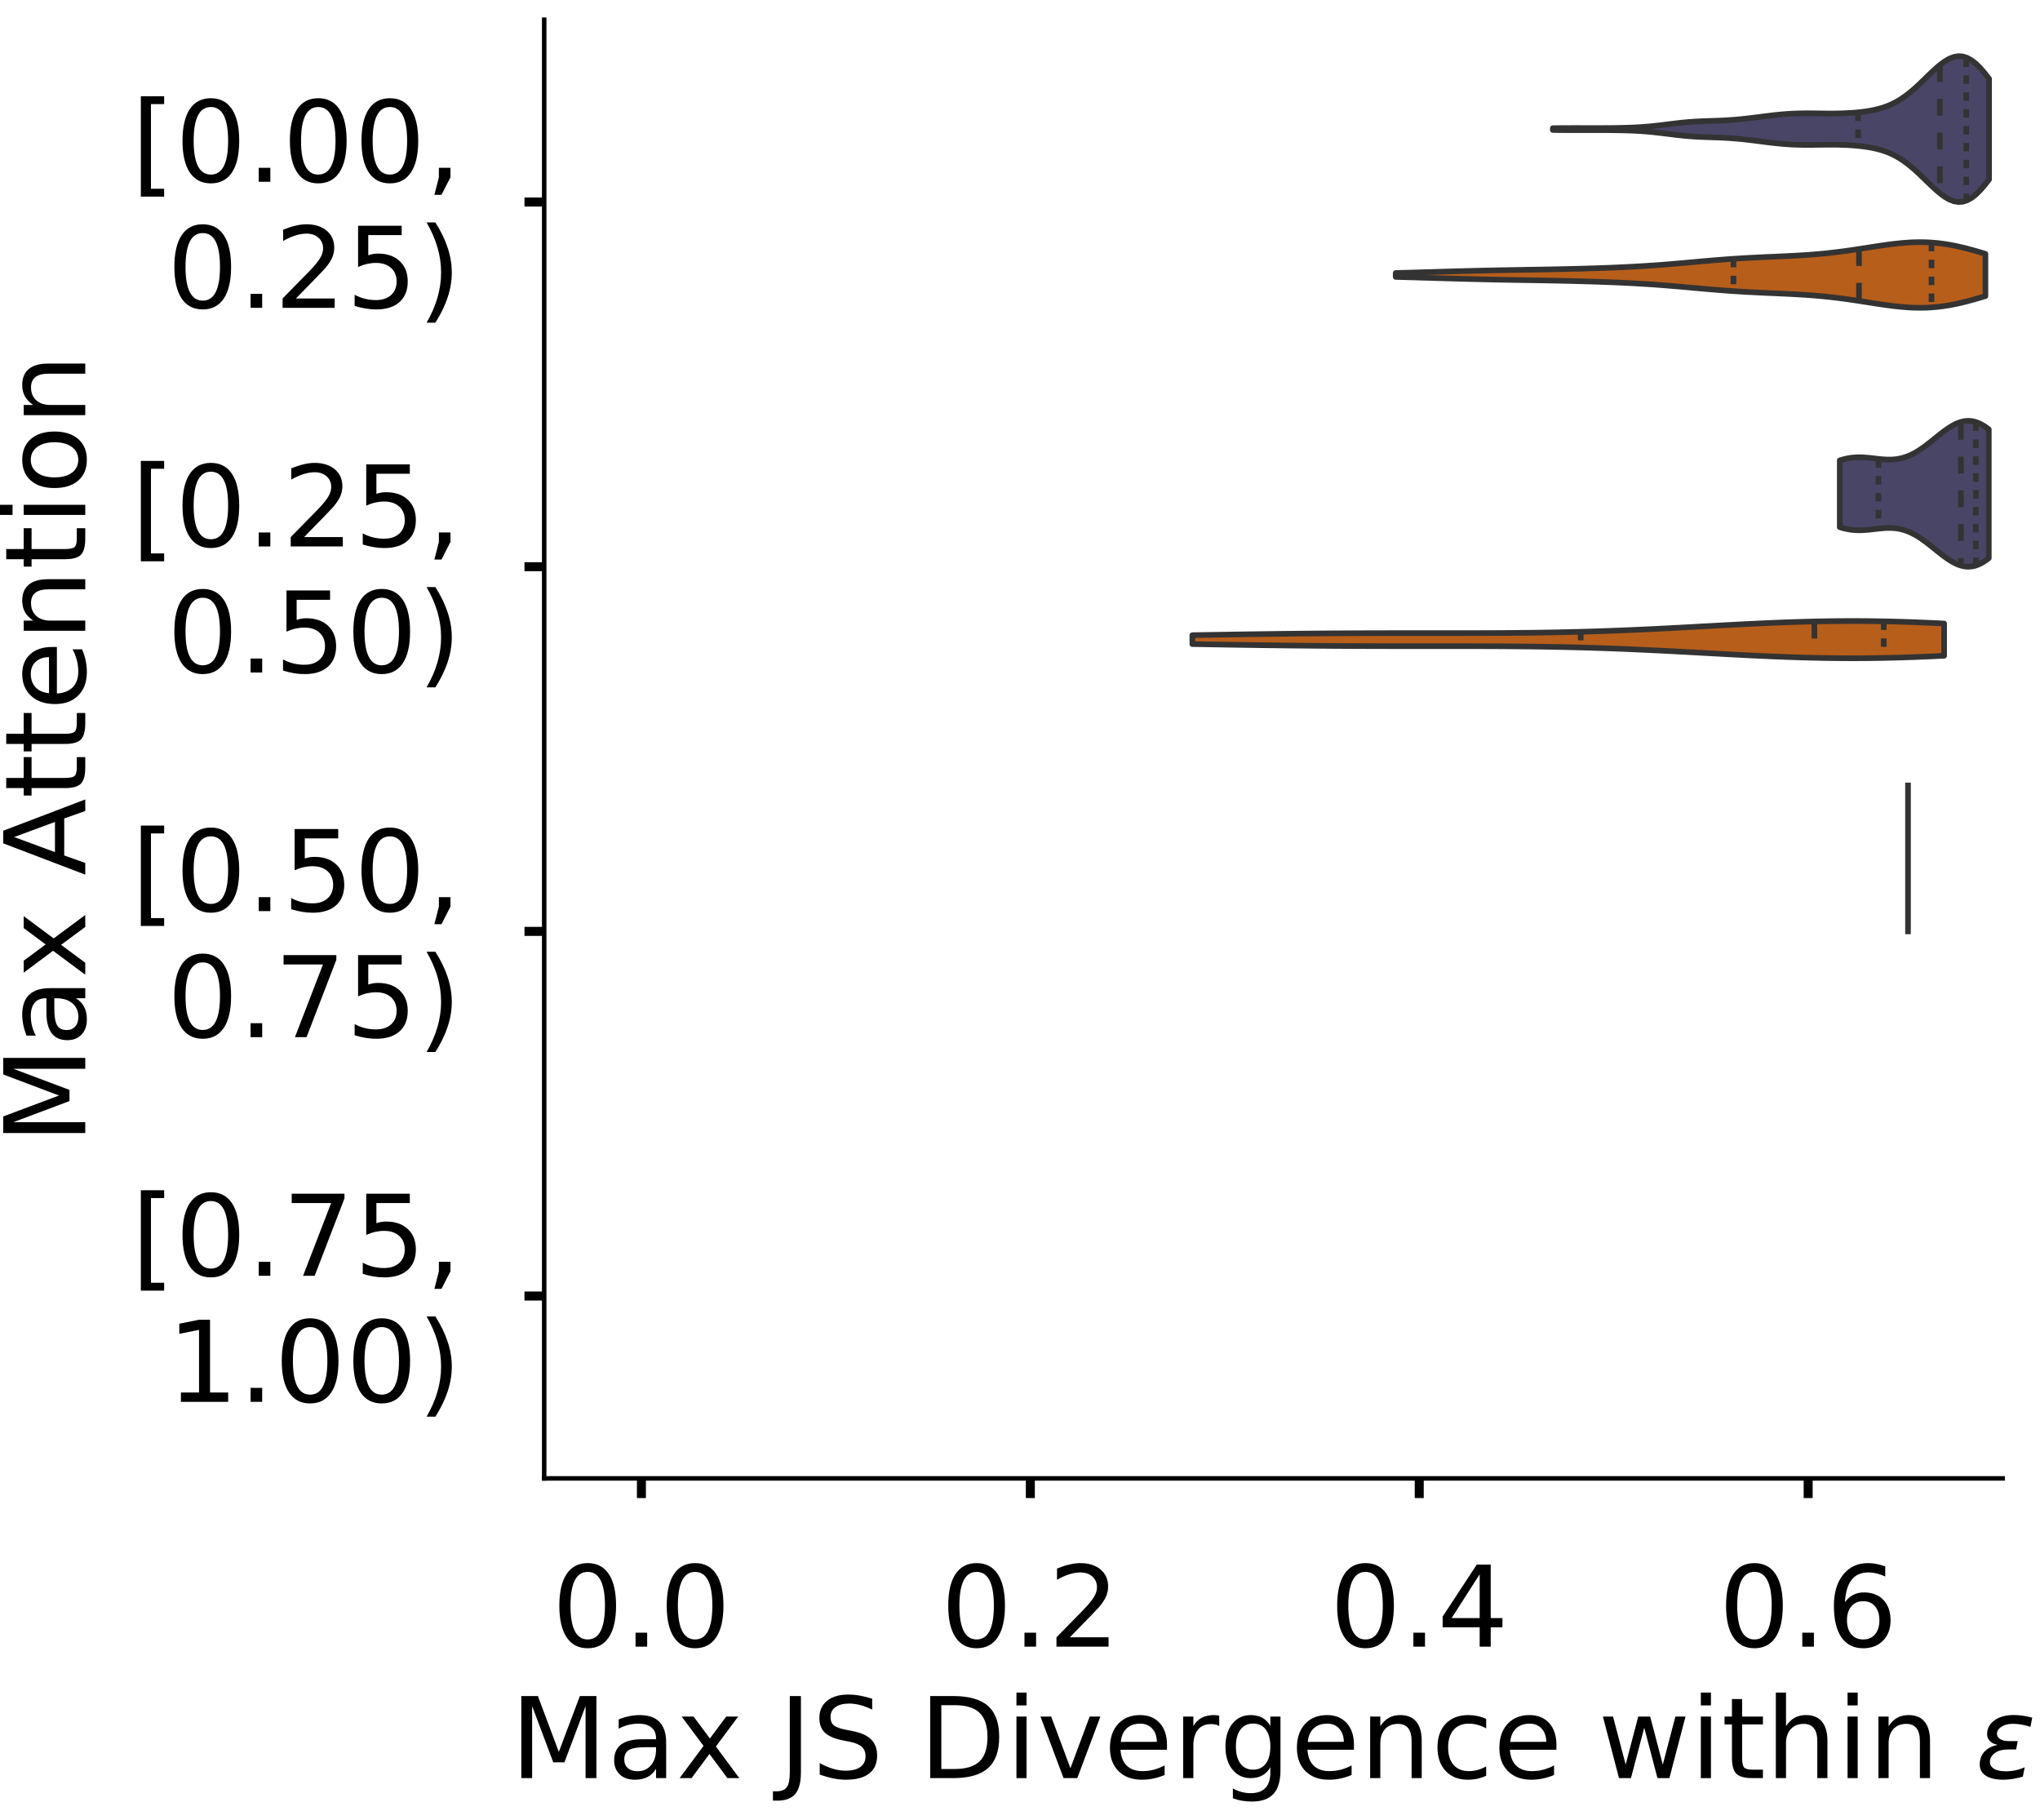 <?xml version="1.0" encoding="utf-8" standalone="no"?>
<!DOCTYPE svg PUBLIC "-//W3C//DTD SVG 1.1//EN"
  "http://www.w3.org/Graphics/SVG/1.1/DTD/svg11.dtd">
<!-- Created with matplotlib (https://matplotlib.org/) -->
<svg height="323.353pt" version="1.1" viewBox="0 0 362.497 323.353" width="362.497pt" xmlns="http://www.w3.org/2000/svg" xmlns:xlink="http://www.w3.org/1999/xlink">
 <defs>
  <style type="text/css">
*{stroke-linecap:butt;stroke-linejoin:round;}
  </style>
 </defs>
 <g id="figure_1">
  <g id="patch_1">
   <path d="M 0 323.353 
L 362.497 323.353 
L 362.497 -0 
L 0 -0 
z
" style="fill:#ffffff;"/>
  </g>
  <g id="axes_1">
   <g id="patch_2">
    <path d="M -273.813 262.653 
L -14.66 262.653 
L -14.66 3.5 
L -273.813 3.5 
z
" style="fill:#ffffff;"/>
   </g>
   <g id="patch_3">
    <path clip-path="url(#p37b2973cb7)" d="M -262.034 262.653 
L -256.144 262.653 
L -256.144 262.653 
L -262.034 262.653 
z
" style="fill:#43406b;opacity:0.6;stroke:#000000;stroke-linejoin:miter;stroke-width:0.5;"/>
   </g>
   <g id="patch_4">
    <path clip-path="url(#p37b2973cb7)" d="M -256.144 262.653 
L -250.254 262.653 
L -250.254 262.653 
L -256.144 262.653 
z
" style="fill:#43406b;opacity:0.6;stroke:#000000;stroke-linejoin:miter;stroke-width:0.5;"/>
   </g>
   <g id="patch_5">
    <path clip-path="url(#p37b2973cb7)" d="M -250.254 262.653 
L -244.364 262.653 
L -244.364 262.653 
L -250.254 262.653 
z
" style="fill:#43406b;opacity:0.6;stroke:#000000;stroke-linejoin:miter;stroke-width:0.5;"/>
   </g>
   <g id="patch_6">
    <path clip-path="url(#p37b2973cb7)" d="M -244.364 262.653 
L -238.474 262.653 
L -238.474 262.653 
L -244.364 262.653 
z
" style="fill:#43406b;opacity:0.6;stroke:#000000;stroke-linejoin:miter;stroke-width:0.5;"/>
   </g>
   <g id="patch_7">
    <path clip-path="url(#p37b2973cb7)" d="M -238.474 262.653 
L -232.584 262.653 
L -232.584 262.653 
L -238.474 262.653 
z
" style="fill:#43406b;opacity:0.6;stroke:#000000;stroke-linejoin:miter;stroke-width:0.5;"/>
   </g>
   <g id="patch_8">
    <path clip-path="url(#p37b2973cb7)" d="M -232.584 262.653 
L -226.695 262.653 
L -226.695 262.653 
L -232.584 262.653 
z
" style="fill:#43406b;opacity:0.6;stroke:#000000;stroke-linejoin:miter;stroke-width:0.5;"/>
   </g>
   <g id="patch_9">
    <path clip-path="url(#p37b2973cb7)" d="M -226.695 262.653 
L -220.805 262.653 
L -220.805 262.653 
L -226.695 262.653 
z
" style="fill:#43406b;opacity:0.6;stroke:#000000;stroke-linejoin:miter;stroke-width:0.5;"/>
   </g>
   <g id="patch_10">
    <path clip-path="url(#p37b2973cb7)" d="M -220.805 262.653 
L -214.915 262.653 
L -214.915 262.653 
L -220.805 262.653 
z
" style="fill:#43406b;opacity:0.6;stroke:#000000;stroke-linejoin:miter;stroke-width:0.5;"/>
   </g>
   <g id="patch_11">
    <path clip-path="url(#p37b2973cb7)" d="M -214.915 262.653 
L -209.025 262.653 
L -209.025 262.653 
L -214.915 262.653 
z
" style="fill:#43406b;opacity:0.6;stroke:#000000;stroke-linejoin:miter;stroke-width:0.5;"/>
   </g>
   <g id="patch_12">
    <path clip-path="url(#p37b2973cb7)" d="M -209.025 262.653 
L -203.135 262.653 
L -203.135 262.653 
L -209.025 262.653 
z
" style="fill:#43406b;opacity:0.6;stroke:#000000;stroke-linejoin:miter;stroke-width:0.5;"/>
   </g>
   <g id="patch_13">
    <path clip-path="url(#p37b2973cb7)" d="M -203.135 262.653 
L -197.245 262.653 
L -197.245 262.653 
L -203.135 262.653 
z
" style="fill:#43406b;opacity:0.6;stroke:#000000;stroke-linejoin:miter;stroke-width:0.5;"/>
   </g>
   <g id="patch_14">
    <path clip-path="url(#p37b2973cb7)" d="M -197.245 262.653 
L -191.355 262.653 
L -191.355 262.653 
L -197.245 262.653 
z
" style="fill:#43406b;opacity:0.6;stroke:#000000;stroke-linejoin:miter;stroke-width:0.5;"/>
   </g>
   <g id="patch_15">
    <path clip-path="url(#p37b2973cb7)" d="M -191.355 262.653 
L -185.466 262.653 
L -185.466 262.653 
L -191.355 262.653 
z
" style="fill:#43406b;opacity:0.6;stroke:#000000;stroke-linejoin:miter;stroke-width:0.5;"/>
   </g>
   <g id="patch_16">
    <path clip-path="url(#p37b2973cb7)" d="M -185.466 262.653 
L -179.576 262.653 
L -179.576 262.653 
L -185.466 262.653 
z
" style="fill:#43406b;opacity:0.6;stroke:#000000;stroke-linejoin:miter;stroke-width:0.5;"/>
   </g>
   <g id="patch_17">
    <path clip-path="url(#p37b2973cb7)" d="M -179.576 262.653 
L -173.686 262.653 
L -173.686 262.653 
L -179.576 262.653 
z
" style="fill:#43406b;opacity:0.6;stroke:#000000;stroke-linejoin:miter;stroke-width:0.5;"/>
   </g>
   <g id="patch_18">
    <path clip-path="url(#p37b2973cb7)" d="M -173.686 262.653 
L -167.796 262.653 
L -167.796 262.653 
L -173.686 262.653 
z
" style="fill:#43406b;opacity:0.6;stroke:#000000;stroke-linejoin:miter;stroke-width:0.5;"/>
   </g>
   <g id="patch_19">
    <path clip-path="url(#p37b2973cb7)" d="M -167.796 262.653 
L -161.906 262.653 
L -161.906 262.653 
L -167.796 262.653 
z
" style="fill:#43406b;opacity:0.6;stroke:#000000;stroke-linejoin:miter;stroke-width:0.5;"/>
   </g>
   <g id="patch_20">
    <path clip-path="url(#p37b2973cb7)" d="M -161.906 262.653 
L -156.016 262.653 
L -156.016 262.653 
L -161.906 262.653 
z
" style="fill:#43406b;opacity:0.6;stroke:#000000;stroke-linejoin:miter;stroke-width:0.5;"/>
   </g>
   <g id="patch_21">
    <path clip-path="url(#p37b2973cb7)" d="M -156.016 262.653 
L -150.127 262.653 
L -150.127 262.653 
L -156.016 262.653 
z
" style="fill:#43406b;opacity:0.6;stroke:#000000;stroke-linejoin:miter;stroke-width:0.5;"/>
   </g>
   <g id="patch_22">
    <path clip-path="url(#p37b2973cb7)" d="M -150.127 262.653 
L -144.237 262.653 
L -144.237 262.653 
L -150.127 262.653 
z
" style="fill:#43406b;opacity:0.6;stroke:#000000;stroke-linejoin:miter;stroke-width:0.5;"/>
   </g>
   <g id="patch_23">
    <path clip-path="url(#p37b2973cb7)" d="M -144.237 262.653 
L -138.347 262.653 
L -138.347 262.653 
L -144.237 262.653 
z
" style="fill:#43406b;opacity:0.6;stroke:#000000;stroke-linejoin:miter;stroke-width:0.5;"/>
   </g>
   <g id="patch_24">
    <path clip-path="url(#p37b2973cb7)" d="M -138.347 262.653 
L -132.457 262.653 
L -132.457 262.653 
L -138.347 262.653 
z
" style="fill:#43406b;opacity:0.6;stroke:#000000;stroke-linejoin:miter;stroke-width:0.5;"/>
   </g>
   <g id="patch_25">
    <path clip-path="url(#p37b2973cb7)" d="M -132.457 262.653 
L -126.567 262.653 
L -126.567 262.653 
L -132.457 262.653 
z
" style="fill:#43406b;opacity:0.6;stroke:#000000;stroke-linejoin:miter;stroke-width:0.5;"/>
   </g>
   <g id="patch_26">
    <path clip-path="url(#p37b2973cb7)" d="M -126.567 262.653 
L -120.677 262.653 
L -120.677 262.653 
L -126.567 262.653 
z
" style="fill:#43406b;opacity:0.6;stroke:#000000;stroke-linejoin:miter;stroke-width:0.5;"/>
   </g>
   <g id="patch_27">
    <path clip-path="url(#p37b2973cb7)" d="M -120.677 262.653 
L -114.787 262.653 
L -114.787 262.653 
L -120.677 262.653 
z
" style="fill:#43406b;opacity:0.6;stroke:#000000;stroke-linejoin:miter;stroke-width:0.5;"/>
   </g>
   <g id="patch_28">
    <path clip-path="url(#p37b2973cb7)" d="M -114.787 262.653 
L -108.898 262.653 
L -108.898 262.653 
L -114.787 262.653 
z
" style="fill:#43406b;opacity:0.6;stroke:#000000;stroke-linejoin:miter;stroke-width:0.5;"/>
   </g>
   <g id="patch_29">
    <path clip-path="url(#p37b2973cb7)" d="M -108.898 262.653 
L -103.008 262.653 
L -103.008 261.008 
L -108.898 261.008 
z
" style="fill:#43406b;opacity:0.6;stroke:#000000;stroke-linejoin:miter;stroke-width:0.5;"/>
   </g>
   <g id="patch_30">
    <path clip-path="url(#p37b2973cb7)" d="M -103.008 262.653 
L -97.118 262.653 
L -97.118 259.362 
L -103.008 259.362 
z
" style="fill:#43406b;opacity:0.6;stroke:#000000;stroke-linejoin:miter;stroke-width:0.5;"/>
   </g>
   <g id="patch_31">
    <path clip-path="url(#p37b2973cb7)" d="M -97.118 262.653 
L -91.228 262.653 
L -91.228 259.362 
L -97.118 259.362 
z
" style="fill:#43406b;opacity:0.6;stroke:#000000;stroke-linejoin:miter;stroke-width:0.5;"/>
   </g>
   <g id="patch_32">
    <path clip-path="url(#p37b2973cb7)" d="M -91.228 262.653 
L -85.338 262.653 
L -85.338 261.008 
L -91.228 261.008 
z
" style="fill:#43406b;opacity:0.6;stroke:#000000;stroke-linejoin:miter;stroke-width:0.5;"/>
   </g>
   <g id="patch_33">
    <path clip-path="url(#p37b2973cb7)" d="M -85.338 262.653 
L -79.448 262.653 
L -79.448 237.972 
L -85.338 237.972 
z
" style="fill:#43406b;opacity:0.6;stroke:#000000;stroke-linejoin:miter;stroke-width:0.5;"/>
   </g>
   <g id="patch_34">
    <path clip-path="url(#p37b2973cb7)" d="M -79.448 262.653 
L -73.558 262.653 
L -73.558 246.199 
L -79.448 246.199 
z
" style="fill:#43406b;opacity:0.6;stroke:#000000;stroke-linejoin:miter;stroke-width:0.5;"/>
   </g>
   <g id="patch_35">
    <path clip-path="url(#p37b2973cb7)" d="M -73.558 262.653 
L -67.669 262.653 
L -67.669 229.745 
L -73.558 229.745 
z
" style="fill:#43406b;opacity:0.6;stroke:#000000;stroke-linejoin:miter;stroke-width:0.5;"/>
   </g>
   <g id="patch_36">
    <path clip-path="url(#p37b2973cb7)" d="M -67.669 262.653 
L -61.779 262.653 
L -61.779 210 
L -67.669 210 
z
" style="fill:#43406b;opacity:0.6;stroke:#000000;stroke-linejoin:miter;stroke-width:0.5;"/>
   </g>
   <g id="patch_37">
    <path clip-path="url(#p37b2973cb7)" d="M -61.779 262.653 
L -55.889 262.653 
L -55.889 221.518 
L -61.779 221.518 
z
" style="fill:#43406b;opacity:0.6;stroke:#000000;stroke-linejoin:miter;stroke-width:0.5;"/>
   </g>
   <g id="patch_38">
    <path clip-path="url(#p37b2973cb7)" d="M -55.889 262.653 
L -49.999 262.653 
L -49.999 221.518 
L -55.889 221.518 
z
" style="fill:#43406b;opacity:0.6;stroke:#000000;stroke-linejoin:miter;stroke-width:0.5;"/>
   </g>
   <g id="patch_39">
    <path clip-path="url(#p37b2973cb7)" d="M -49.999 262.653 
L -44.109 262.653 
L -44.109 205.064 
L -49.999 205.064 
z
" style="fill:#43406b;opacity:0.6;stroke:#000000;stroke-linejoin:miter;stroke-width:0.5;"/>
   </g>
   <g id="patch_40">
    <path clip-path="url(#p37b2973cb7)" d="M -44.109 262.653 
L -38.219 262.653 
L -38.219 152.41 
L -44.109 152.41 
z
" style="fill:#43406b;opacity:0.6;stroke:#000000;stroke-linejoin:miter;stroke-width:0.5;"/>
   </g>
   <g id="patch_41">
    <path clip-path="url(#p37b2973cb7)" d="M -38.219 262.653 
L -32.33 262.653 
L -32.33 15.841 
L -38.219 15.841 
z
" style="fill:#43406b;opacity:0.6;stroke:#000000;stroke-linejoin:miter;stroke-width:0.5;"/>
   </g>
   <g id="patch_42">
    <path clip-path="url(#p37b2973cb7)" d="M -32.33 262.653 
L -26.44 262.653 
L -26.44 68.494 
L -32.33 68.494 
z
" style="fill:#43406b;opacity:0.6;stroke:#000000;stroke-linejoin:miter;stroke-width:0.5;"/>
   </g>
   <g id="patch_43">
    <path clip-path="url(#p37b2973cb7)" d="M -262.034 262.653 
L -256.144 262.653 
L -256.144 262.653 
L -262.034 262.653 
z
" style="fill:#d15a00;opacity:0.6;stroke:#000000;stroke-linejoin:miter;stroke-width:0.5;"/>
   </g>
   <g id="patch_44">
    <path clip-path="url(#p37b2973cb7)" d="M -256.144 262.653 
L -250.254 262.653 
L -250.254 262.653 
L -256.144 262.653 
z
" style="fill:#d15a00;opacity:0.6;stroke:#000000;stroke-linejoin:miter;stroke-width:0.5;"/>
   </g>
   <g id="patch_45">
    <path clip-path="url(#p37b2973cb7)" d="M -250.254 262.653 
L -244.364 262.653 
L -244.364 262.653 
L -250.254 262.653 
z
" style="fill:#d15a00;opacity:0.6;stroke:#000000;stroke-linejoin:miter;stroke-width:0.5;"/>
   </g>
   <g id="patch_46">
    <path clip-path="url(#p37b2973cb7)" d="M -244.364 262.653 
L -238.474 262.653 
L -238.474 262.653 
L -244.364 262.653 
z
" style="fill:#d15a00;opacity:0.6;stroke:#000000;stroke-linejoin:miter;stroke-width:0.5;"/>
   </g>
   <g id="patch_47">
    <path clip-path="url(#p37b2973cb7)" d="M -238.474 262.653 
L -232.584 262.653 
L -232.584 262.653 
L -238.474 262.653 
z
" style="fill:#d15a00;opacity:0.6;stroke:#000000;stroke-linejoin:miter;stroke-width:0.5;"/>
   </g>
   <g id="patch_48">
    <path clip-path="url(#p37b2973cb7)" d="M -232.584 262.653 
L -226.695 262.653 
L -226.695 262.653 
L -232.584 262.653 
z
" style="fill:#d15a00;opacity:0.6;stroke:#000000;stroke-linejoin:miter;stroke-width:0.5;"/>
   </g>
   <g id="patch_49">
    <path clip-path="url(#p37b2973cb7)" d="M -226.695 262.653 
L -220.805 262.653 
L -220.805 262.653 
L -226.695 262.653 
z
" style="fill:#d15a00;opacity:0.6;stroke:#000000;stroke-linejoin:miter;stroke-width:0.5;"/>
   </g>
   <g id="patch_50">
    <path clip-path="url(#p37b2973cb7)" d="M -220.805 262.653 
L -214.915 262.653 
L -214.915 262.653 
L -220.805 262.653 
z
" style="fill:#d15a00;opacity:0.6;stroke:#000000;stroke-linejoin:miter;stroke-width:0.5;"/>
   </g>
   <g id="patch_51">
    <path clip-path="url(#p37b2973cb7)" d="M -214.915 262.653 
L -209.025 262.653 
L -209.025 262.653 
L -214.915 262.653 
z
" style="fill:#d15a00;opacity:0.6;stroke:#000000;stroke-linejoin:miter;stroke-width:0.5;"/>
   </g>
   <g id="patch_52">
    <path clip-path="url(#p37b2973cb7)" d="M -209.025 262.653 
L -203.135 262.653 
L -203.135 262.653 
L -209.025 262.653 
z
" style="fill:#d15a00;opacity:0.6;stroke:#000000;stroke-linejoin:miter;stroke-width:0.5;"/>
   </g>
   <g id="patch_53">
    <path clip-path="url(#p37b2973cb7)" d="M -203.135 262.653 
L -197.245 262.653 
L -197.245 262.653 
L -203.135 262.653 
z
" style="fill:#d15a00;opacity:0.6;stroke:#000000;stroke-linejoin:miter;stroke-width:0.5;"/>
   </g>
   <g id="patch_54">
    <path clip-path="url(#p37b2973cb7)" d="M -197.245 262.653 
L -191.355 262.653 
L -191.355 262.653 
L -197.245 262.653 
z
" style="fill:#d15a00;opacity:0.6;stroke:#000000;stroke-linejoin:miter;stroke-width:0.5;"/>
   </g>
   <g id="patch_55">
    <path clip-path="url(#p37b2973cb7)" d="M -191.355 262.653 
L -185.466 262.653 
L -185.466 262.653 
L -191.355 262.653 
z
" style="fill:#d15a00;opacity:0.6;stroke:#000000;stroke-linejoin:miter;stroke-width:0.5;"/>
   </g>
   <g id="patch_56">
    <path clip-path="url(#p37b2973cb7)" d="M -185.466 262.653 
L -179.576 262.653 
L -179.576 262.653 
L -185.466 262.653 
z
" style="fill:#d15a00;opacity:0.6;stroke:#000000;stroke-linejoin:miter;stroke-width:0.5;"/>
   </g>
   <g id="patch_57">
    <path clip-path="url(#p37b2973cb7)" d="M -179.576 262.653 
L -173.686 262.653 
L -173.686 262.653 
L -179.576 262.653 
z
" style="fill:#d15a00;opacity:0.6;stroke:#000000;stroke-linejoin:miter;stroke-width:0.5;"/>
   </g>
   <g id="patch_58">
    <path clip-path="url(#p37b2973cb7)" d="M -173.686 262.653 
L -167.796 262.653 
L -167.796 262.653 
L -173.686 262.653 
z
" style="fill:#d15a00;opacity:0.6;stroke:#000000;stroke-linejoin:miter;stroke-width:0.5;"/>
   </g>
   <g id="patch_59">
    <path clip-path="url(#p37b2973cb7)" d="M -167.796 262.653 
L -161.906 262.653 
L -161.906 256.136 
L -167.796 256.136 
z
" style="fill:#d15a00;opacity:0.6;stroke:#000000;stroke-linejoin:miter;stroke-width:0.5;"/>
   </g>
   <g id="patch_60">
    <path clip-path="url(#p37b2973cb7)" d="M -161.906 262.653 
L -156.016 262.653 
L -156.016 262.653 
L -161.906 262.653 
z
" style="fill:#d15a00;opacity:0.6;stroke:#000000;stroke-linejoin:miter;stroke-width:0.5;"/>
   </g>
   <g id="patch_61">
    <path clip-path="url(#p37b2973cb7)" d="M -156.016 262.653 
L -150.127 262.653 
L -150.127 262.653 
L -156.016 262.653 
z
" style="fill:#d15a00;opacity:0.6;stroke:#000000;stroke-linejoin:miter;stroke-width:0.5;"/>
   </g>
   <g id="patch_62">
    <path clip-path="url(#p37b2973cb7)" d="M -150.127 262.653 
L -144.237 262.653 
L -144.237 262.653 
L -150.127 262.653 
z
" style="fill:#d15a00;opacity:0.6;stroke:#000000;stroke-linejoin:miter;stroke-width:0.5;"/>
   </g>
   <g id="patch_63">
    <path clip-path="url(#p37b2973cb7)" d="M -144.237 262.653 
L -138.347 262.653 
L -138.347 262.653 
L -144.237 262.653 
z
" style="fill:#d15a00;opacity:0.6;stroke:#000000;stroke-linejoin:miter;stroke-width:0.5;"/>
   </g>
   <g id="patch_64">
    <path clip-path="url(#p37b2973cb7)" d="M -138.347 262.653 
L -132.457 262.653 
L -132.457 262.653 
L -138.347 262.653 
z
" style="fill:#d15a00;opacity:0.6;stroke:#000000;stroke-linejoin:miter;stroke-width:0.5;"/>
   </g>
   <g id="patch_65">
    <path clip-path="url(#p37b2973cb7)" d="M -132.457 262.653 
L -126.567 262.653 
L -126.567 236.586 
L -132.457 236.586 
z
" style="fill:#d15a00;opacity:0.6;stroke:#000000;stroke-linejoin:miter;stroke-width:0.5;"/>
   </g>
   <g id="patch_66">
    <path clip-path="url(#p37b2973cb7)" d="M -126.567 262.653 
L -120.677 262.653 
L -120.677 262.653 
L -126.567 262.653 
z
" style="fill:#d15a00;opacity:0.6;stroke:#000000;stroke-linejoin:miter;stroke-width:0.5;"/>
   </g>
   <g id="patch_67">
    <path clip-path="url(#p37b2973cb7)" d="M -120.677 262.653 
L -114.787 262.653 
L -114.787 249.62 
L -120.677 249.62 
z
" style="fill:#d15a00;opacity:0.6;stroke:#000000;stroke-linejoin:miter;stroke-width:0.5;"/>
   </g>
   <g id="patch_68">
    <path clip-path="url(#p37b2973cb7)" d="M -114.787 262.653 
L -108.898 262.653 
L -108.898 236.586 
L -114.787 236.586 
z
" style="fill:#d15a00;opacity:0.6;stroke:#000000;stroke-linejoin:miter;stroke-width:0.5;"/>
   </g>
   <g id="patch_69">
    <path clip-path="url(#p37b2973cb7)" d="M -108.898 262.653 
L -103.008 262.653 
L -103.008 262.653 
L -108.898 262.653 
z
" style="fill:#d15a00;opacity:0.6;stroke:#000000;stroke-linejoin:miter;stroke-width:0.5;"/>
   </g>
   <g id="patch_70">
    <path clip-path="url(#p37b2973cb7)" d="M -103.008 262.653 
L -97.118 262.653 
L -97.118 243.103 
L -103.008 243.103 
z
" style="fill:#d15a00;opacity:0.6;stroke:#000000;stroke-linejoin:miter;stroke-width:0.5;"/>
   </g>
   <g id="patch_71">
    <path clip-path="url(#p37b2973cb7)" d="M -97.118 262.653 
L -91.228 262.653 
L -91.228 236.586 
L -97.118 236.586 
z
" style="fill:#d15a00;opacity:0.6;stroke:#000000;stroke-linejoin:miter;stroke-width:0.5;"/>
   </g>
   <g id="patch_72">
    <path clip-path="url(#p37b2973cb7)" d="M -91.228 262.653 
L -85.338 262.653 
L -85.338 256.136 
L -91.228 256.136 
z
" style="fill:#d15a00;opacity:0.6;stroke:#000000;stroke-linejoin:miter;stroke-width:0.5;"/>
   </g>
   <g id="patch_73">
    <path clip-path="url(#p37b2973cb7)" d="M -85.338 262.653 
L -79.448 262.653 
L -79.448 236.586 
L -85.338 236.586 
z
" style="fill:#d15a00;opacity:0.6;stroke:#000000;stroke-linejoin:miter;stroke-width:0.5;"/>
   </g>
   <g id="patch_74">
    <path clip-path="url(#p37b2973cb7)" d="M -79.448 262.653 
L -73.558 262.653 
L -73.558 210.518 
L -79.448 210.518 
z
" style="fill:#d15a00;opacity:0.6;stroke:#000000;stroke-linejoin:miter;stroke-width:0.5;"/>
   </g>
   <g id="patch_75">
    <path clip-path="url(#p37b2973cb7)" d="M -73.558 262.653 
L -67.669 262.653 
L -67.669 204.001 
L -73.558 204.001 
z
" style="fill:#d15a00;opacity:0.6;stroke:#000000;stroke-linejoin:miter;stroke-width:0.5;"/>
   </g>
   <g id="patch_76">
    <path clip-path="url(#p37b2973cb7)" d="M -67.669 262.653 
L -61.779 262.653 
L -61.779 204.001 
L -67.669 204.001 
z
" style="fill:#d15a00;opacity:0.6;stroke:#000000;stroke-linejoin:miter;stroke-width:0.5;"/>
   </g>
   <g id="patch_77">
    <path clip-path="url(#p37b2973cb7)" d="M -61.779 262.653 
L -55.889 262.653 
L -55.889 210.518 
L -61.779 210.518 
z
" style="fill:#d15a00;opacity:0.6;stroke:#000000;stroke-linejoin:miter;stroke-width:0.5;"/>
   </g>
   <g id="patch_78">
    <path clip-path="url(#p37b2973cb7)" d="M -55.889 262.653 
L -49.999 262.653 
L -49.999 190.968 
L -55.889 190.968 
z
" style="fill:#d15a00;opacity:0.6;stroke:#000000;stroke-linejoin:miter;stroke-width:0.5;"/>
   </g>
   <g id="patch_79">
    <path clip-path="url(#p37b2973cb7)" d="M -49.999 262.653 
L -44.109 262.653 
L -44.109 190.968 
L -49.999 190.968 
z
" style="fill:#d15a00;opacity:0.6;stroke:#000000;stroke-linejoin:miter;stroke-width:0.5;"/>
   </g>
   <g id="patch_80">
    <path clip-path="url(#p37b2973cb7)" d="M -44.109 262.653 
L -38.219 262.653 
L -38.219 138.832 
L -44.109 138.832 
z
" style="fill:#d15a00;opacity:0.6;stroke:#000000;stroke-linejoin:miter;stroke-width:0.5;"/>
   </g>
   <g id="patch_81">
    <path clip-path="url(#p37b2973cb7)" d="M -38.219 262.653 
L -32.33 262.653 
L -32.33 119.282 
L -38.219 119.282 
z
" style="fill:#d15a00;opacity:0.6;stroke:#000000;stroke-linejoin:miter;stroke-width:0.5;"/>
   </g>
   <g id="patch_82">
    <path clip-path="url(#p37b2973cb7)" d="M -32.33 262.653 
L -26.44 262.653 
L -26.44 217.035 
L -32.33 217.035 
z
" style="fill:#d15a00;opacity:0.6;stroke:#000000;stroke-linejoin:miter;stroke-width:0.5;"/>
   </g>
   <g id="matplotlib.axis_1">
    <g id="xtick_1">
     <g id="line2d_1">
      <defs>
       <path d="M 0 0 
L 0 3.5 
" id="m70749ac9e5" style="stroke:#000000;stroke-width:1.6;"/>
      </defs>
      <g/>
     </g>
     <g id="text_1">
      <!-- 0.0 -->
      <defs>
       <path d="M 31.781 66.406 
Q 24.172 66.406 20.328 58.906 
Q 16.5 51.422 16.5 36.375 
Q 16.5 21.391 20.328 13.891 
Q 24.172 6.391 31.781 6.391 
Q 39.453 6.391 43.281 13.891 
Q 47.125 21.391 47.125 36.375 
Q 47.125 51.422 43.281 58.906 
Q 39.453 66.406 31.781 66.406 
z
M 31.781 74.219 
Q 44.047 74.219 50.516 64.516 
Q 56.984 54.828 56.984 36.375 
Q 56.984 17.969 50.516 8.266 
Q 44.047 -1.422 31.781 -1.422 
Q 19.531 -1.422 13.062 8.266 
Q 6.594 17.969 6.594 36.375 
Q 6.594 54.828 13.062 64.516 
Q 19.531 74.219 31.781 74.219 
z
" id="DejaVuSans-48"/>
       <path d="M 10.688 12.406 
L 21 12.406 
L 21 0 
L 10.688 0 
z
" id="DejaVuSans-46"/>
      </defs>
      <g transform="translate(-277.937 292.55)scale(0.2 -0.2)">
       <use xlink:href="#DejaVuSans-48"/>
       <use x="63.623" xlink:href="#DejaVuSans-46"/>
       <use x="95.41" xlink:href="#DejaVuSans-48"/>
      </g>
     </g>
    </g>
    <g id="xtick_2">
     <g id="line2d_2">
      <g/>
     </g>
     <g id="text_2">
      <!-- 0.2 -->
      <defs>
       <path d="M 19.188 8.297 
L 53.609 8.297 
L 53.609 0 
L 7.328 0 
L 7.328 8.297 
Q 12.938 14.109 22.625 23.891 
Q 32.328 33.688 34.812 36.531 
Q 39.547 41.844 41.422 45.531 
Q 43.312 49.219 43.312 52.781 
Q 43.312 58.594 39.234 62.25 
Q 35.156 65.922 28.609 65.922 
Q 23.969 65.922 18.812 64.312 
Q 13.672 62.703 7.812 59.422 
L 7.812 69.391 
Q 13.766 71.781 18.938 73 
Q 24.125 74.219 28.422 74.219 
Q 39.75 74.219 46.484 68.547 
Q 53.219 62.891 53.219 53.422 
Q 53.219 48.922 51.531 44.891 
Q 49.859 40.875 45.406 35.406 
Q 44.188 33.984 37.641 27.219 
Q 31.109 20.453 19.188 8.297 
z
" id="DejaVuSans-50"/>
      </defs>
      <g transform="translate(-210.624 292.55)scale(0.2 -0.2)">
       <use xlink:href="#DejaVuSans-48"/>
       <use x="63.623" xlink:href="#DejaVuSans-46"/>
       <use x="95.41" xlink:href="#DejaVuSans-50"/>
      </g>
     </g>
    </g>
    <g id="xtick_3">
     <g id="line2d_3">
      <g/>
     </g>
     <g id="text_3">
      <!-- 0.4 -->
      <defs>
       <path d="M 37.797 64.312 
L 12.891 25.391 
L 37.797 25.391 
z
M 35.203 72.906 
L 47.609 72.906 
L 47.609 25.391 
L 58.016 25.391 
L 58.016 17.188 
L 47.609 17.188 
L 47.609 0 
L 37.797 0 
L 37.797 17.188 
L 4.891 17.188 
L 4.891 26.703 
z
" id="DejaVuSans-52"/>
      </defs>
      <g transform="translate(-143.312 292.55)scale(0.2 -0.2)">
       <use xlink:href="#DejaVuSans-48"/>
       <use x="63.623" xlink:href="#DejaVuSans-46"/>
       <use x="95.41" xlink:href="#DejaVuSans-52"/>
      </g>
     </g>
    </g>
    <g id="xtick_4">
     <g id="line2d_4">
      <g/>
     </g>
     <g id="text_4">
      <!-- 0.6 -->
      <defs>
       <path d="M 33.016 40.375 
Q 26.375 40.375 22.484 35.828 
Q 18.609 31.297 18.609 23.391 
Q 18.609 15.531 22.484 10.953 
Q 26.375 6.391 33.016 6.391 
Q 39.656 6.391 43.531 10.953 
Q 47.406 15.531 47.406 23.391 
Q 47.406 31.297 43.531 35.828 
Q 39.656 40.375 33.016 40.375 
z
M 52.594 71.297 
L 52.594 62.312 
Q 48.875 64.062 45.094 64.984 
Q 41.312 65.922 37.594 65.922 
Q 27.828 65.922 22.672 59.328 
Q 17.531 52.734 16.797 39.406 
Q 19.672 43.656 24.016 45.922 
Q 28.375 48.188 33.594 48.188 
Q 44.578 48.188 50.953 41.516 
Q 57.328 34.859 57.328 23.391 
Q 57.328 12.156 50.688 5.359 
Q 44.047 -1.422 33.016 -1.422 
Q 20.359 -1.422 13.672 8.266 
Q 6.984 17.969 6.984 36.375 
Q 6.984 53.656 15.188 63.938 
Q 23.391 74.219 37.203 74.219 
Q 40.922 74.219 44.703 73.484 
Q 48.484 72.75 52.594 71.297 
z
" id="DejaVuSans-54"/>
      </defs>
      <g transform="translate(-75.999 292.55)scale(0.2 -0.2)">
       <use xlink:href="#DejaVuSans-48"/>
       <use x="63.623" xlink:href="#DejaVuSans-46"/>
       <use x="95.41" xlink:href="#DejaVuSans-54"/>
      </g>
     </g>
    </g>
    <g id="text_5">
     <!--   -->
     <defs>
      <path id="DejaVuSans-32"/>
     </defs>
     <g transform="translate(-147.415 315.906)scale(0.2 -0.2)">
      <use xlink:href="#DejaVuSans-32"/>
     </g>
    </g>
   </g>
   <g id="matplotlib.axis_2">
    <g id="ytick_1">
     <g id="line2d_5">
      <defs>
       <path d="M 0 0 
L -3.5 0 
" id="mf6215220f9" style="stroke:#000000;stroke-width:1.6;"/>
      </defs>
      <g/>
     </g>
     <g id="text_6">
      <!-- 0.0 -->
      <g transform="translate(-320.32 270.252)scale(0.2 -0.2)">
       <use xlink:href="#DejaVuSans-48"/>
       <use x="63.623" xlink:href="#DejaVuSans-46"/>
       <use x="95.41" xlink:href="#DejaVuSans-48"/>
      </g>
     </g>
    </g>
    <g id="ytick_2">
     <g id="line2d_6">
      <g/>
     </g>
     <g id="text_7">
      <!-- 0.1 -->
      <defs>
       <path d="M 12.406 8.297 
L 28.516 8.297 
L 28.516 63.922 
L 10.984 60.406 
L 10.984 69.391 
L 28.422 72.906 
L 38.281 72.906 
L 38.281 8.297 
L 54.391 8.297 
L 54.391 0 
L 12.406 0 
z
" id="DejaVuSans-49"/>
      </defs>
      <g transform="translate(-320.32 187.487)scale(0.2 -0.2)">
       <use xlink:href="#DejaVuSans-48"/>
       <use x="63.623" xlink:href="#DejaVuSans-46"/>
       <use x="95.41" xlink:href="#DejaVuSans-49"/>
      </g>
     </g>
    </g>
    <g id="ytick_3">
     <g id="line2d_7">
      <g/>
     </g>
     <g id="text_8">
      <!-- 0.2 -->
      <g transform="translate(-320.32 104.723)scale(0.2 -0.2)">
       <use xlink:href="#DejaVuSans-48"/>
       <use x="63.623" xlink:href="#DejaVuSans-46"/>
       <use x="95.41" xlink:href="#DejaVuSans-50"/>
      </g>
     </g>
    </g>
    <g id="ytick_4">
     <g id="line2d_8">
      <g/>
     </g>
     <g id="text_9">
      <!-- 0.3 -->
      <defs>
       <path d="M 40.578 39.312 
Q 47.656 37.797 51.625 33 
Q 55.609 28.219 55.609 21.188 
Q 55.609 10.406 48.188 4.484 
Q 40.766 -1.422 27.094 -1.422 
Q 22.516 -1.422 17.656 -0.516 
Q 12.797 0.391 7.625 2.203 
L 7.625 11.719 
Q 11.719 9.328 16.594 8.109 
Q 21.484 6.891 26.812 6.891 
Q 36.078 6.891 40.938 10.547 
Q 45.797 14.203 45.797 21.188 
Q 45.797 27.641 41.281 31.266 
Q 36.766 34.906 28.719 34.906 
L 20.219 34.906 
L 20.219 43.016 
L 29.109 43.016 
Q 36.375 43.016 40.234 45.922 
Q 44.094 48.828 44.094 54.297 
Q 44.094 59.906 40.109 62.906 
Q 36.141 65.922 28.719 65.922 
Q 24.656 65.922 20.016 65.031 
Q 15.375 64.156 9.812 62.312 
L 9.812 71.094 
Q 15.438 72.656 20.344 73.438 
Q 25.25 74.219 29.594 74.219 
Q 40.828 74.219 47.359 69.109 
Q 53.906 64.016 53.906 55.328 
Q 53.906 49.266 50.438 45.094 
Q 46.969 40.922 40.578 39.312 
z
" id="DejaVuSans-51"/>
      </defs>
      <g transform="translate(-320.32 21.958)scale(0.2 -0.2)">
       <use xlink:href="#DejaVuSans-48"/>
       <use x="63.623" xlink:href="#DejaVuSans-46"/>
       <use x="95.41" xlink:href="#DejaVuSans-51"/>
      </g>
     </g>
    </g>
    <g id="text_10">
     <!--   -->
     <g transform="translate(-327.98 135.873)rotate(-90)scale(0.176 -0.176)">
      <use xlink:href="#DejaVuSans-32"/>
     </g>
    </g>
   </g>
   <g id="patch_83">
    <path style="fill:none;stroke:#000000;stroke-linecap:square;stroke-linejoin:miter;stroke-width:0.8;"/>
   </g>
   <g id="patch_84">
    <path style="fill:none;stroke:#000000;stroke-linecap:square;stroke-linejoin:miter;stroke-width:0.8;"/>
   </g>
  </g>
  <g id="axes_2">
   <g id="patch_85">
    <path d="M 96.7 262.653 
L 355.853 262.653 
L 355.853 3.5 
L 96.7 3.5 
z
" style="fill:#ffffff;"/>
   </g>
   <g id="PolyCollection_1">
    <defs>
     <path d="M 275.929 -300.256 
L 275.929 -300.578 
L 276.712 -300.589 
L 277.495 -300.597 
L 278.278 -300.602 
L 279.061 -300.605 
L 279.844 -300.606 
L 280.627 -300.605 
L 281.41 -300.604 
L 282.193 -300.603 
L 282.976 -300.602 
L 283.759 -300.602 
L 284.542 -300.603 
L 285.325 -300.606 
L 286.108 -300.611 
L 286.891 -300.619 
L 287.674 -300.63 
L 288.457 -300.646 
L 289.241 -300.668 
L 290.024 -300.696 
L 290.807 -300.734 
L 291.59 -300.78 
L 292.373 -300.838 
L 293.156 -300.905 
L 293.939 -300.983 
L 294.722 -301.07 
L 295.505 -301.163 
L 296.288 -301.26 
L 297.071 -301.358 
L 297.854 -301.452 
L 298.637 -301.541 
L 299.42 -301.619 
L 300.203 -301.687 
L 300.986 -301.743 
L 301.769 -301.788 
L 302.552 -301.823 
L 303.335 -301.852 
L 304.118 -301.877 
L 304.901 -301.903 
L 305.684 -301.933 
L 306.467 -301.97 
L 307.25 -302.016 
L 308.033 -302.072 
L 308.816 -302.138 
L 309.599 -302.215 
L 310.382 -302.3 
L 311.165 -302.392 
L 311.948 -302.489 
L 312.731 -302.588 
L 313.514 -302.688 
L 314.297 -302.785 
L 315.08 -302.878 
L 315.863 -302.962 
L 316.647 -303.037 
L 317.43 -303.1 
L 318.213 -303.15 
L 318.996 -303.188 
L 319.779 -303.212 
L 320.562 -303.225 
L 321.345 -303.228 
L 322.128 -303.223 
L 322.911 -303.214 
L 323.694 -303.204 
L 324.477 -303.196 
L 325.26 -303.192 
L 326.043 -303.195 
L 326.826 -303.207 
L 327.609 -303.23 
L 328.392 -303.266 
L 329.175 -303.315 
L 329.958 -303.379 
L 330.741 -303.46 
L 331.524 -303.562 
L 332.307 -303.687 
L 333.09 -303.841 
L 333.873 -304.031 
L 334.656 -304.262 
L 335.439 -304.544 
L 336.222 -304.883 
L 337.005 -305.285 
L 337.788 -305.754 
L 338.571 -306.293 
L 339.354 -306.897 
L 340.137 -307.562 
L 340.92 -308.275 
L 341.703 -309.023 
L 342.486 -309.786 
L 343.269 -310.54 
L 344.053 -311.26 
L 344.836 -311.918 
L 345.619 -312.486 
L 346.402 -312.935 
L 347.185 -313.238 
L 347.968 -313.375 
L 348.751 -313.328 
L 349.534 -313.089 
L 350.317 -312.658 
L 351.1 -312.047 
L 351.883 -311.274 
L 352.666 -310.368 
L 353.449 -309.366 
L 353.449 -291.468 
L 353.449 -291.468 
L 352.666 -290.465 
L 351.883 -289.56 
L 351.1 -288.787 
L 350.317 -288.175 
L 349.534 -287.745 
L 348.751 -287.506 
L 347.968 -287.459 
L 347.185 -287.596 
L 346.402 -287.899 
L 345.619 -288.348 
L 344.836 -288.915 
L 344.053 -289.574 
L 343.269 -290.294 
L 342.486 -291.048 
L 341.703 -291.811 
L 340.92 -292.558 
L 340.137 -293.272 
L 339.354 -293.937 
L 338.571 -294.541 
L 337.788 -295.079 
L 337.005 -295.549 
L 336.222 -295.951 
L 335.439 -296.29 
L 334.656 -296.571 
L 333.873 -296.803 
L 333.09 -296.992 
L 332.307 -297.147 
L 331.524 -297.272 
L 330.741 -297.373 
L 329.958 -297.455 
L 329.175 -297.519 
L 328.392 -297.568 
L 327.609 -297.603 
L 326.826 -297.627 
L 326.043 -297.639 
L 325.26 -297.642 
L 324.477 -297.638 
L 323.694 -297.629 
L 322.911 -297.619 
L 322.128 -297.611 
L 321.345 -297.606 
L 320.562 -297.609 
L 319.779 -297.622 
L 318.996 -297.646 
L 318.213 -297.683 
L 317.43 -297.734 
L 316.647 -297.797 
L 315.863 -297.871 
L 315.08 -297.956 
L 314.297 -298.048 
L 313.514 -298.146 
L 312.731 -298.245 
L 311.948 -298.345 
L 311.165 -298.442 
L 310.382 -298.534 
L 309.599 -298.619 
L 308.816 -298.695 
L 308.033 -298.762 
L 307.25 -298.818 
L 306.467 -298.864 
L 305.684 -298.901 
L 304.901 -298.931 
L 304.118 -298.957 
L 303.335 -298.982 
L 302.552 -299.011 
L 301.769 -299.046 
L 300.986 -299.091 
L 300.203 -299.147 
L 299.42 -299.214 
L 298.637 -299.293 
L 297.854 -299.381 
L 297.071 -299.476 
L 296.288 -299.573 
L 295.505 -299.671 
L 294.722 -299.764 
L 293.939 -299.85 
L 293.156 -299.928 
L 292.373 -299.996 
L 291.59 -300.053 
L 290.807 -300.1 
L 290.024 -300.137 
L 289.241 -300.166 
L 288.457 -300.188 
L 287.674 -300.204 
L 286.891 -300.215 
L 286.108 -300.223 
L 285.325 -300.228 
L 284.542 -300.231 
L 283.759 -300.232 
L 282.976 -300.232 
L 282.193 -300.231 
L 281.41 -300.23 
L 280.627 -300.228 
L 279.844 -300.228 
L 279.061 -300.229 
L 278.278 -300.232 
L 277.495 -300.237 
L 276.712 -300.245 
L 275.929 -300.256 
z
" id="mefa2f01f3b" style="stroke:#333333;"/>
    </defs>
    <g clip-path="url(#p67139e5b6f)">
     <use style="fill:#484566;stroke:#333333;" x="0" xlink:href="#mefa2f01f3b" y="323.353"/>
    </g>
   </g>
   <g id="PolyCollection_2">
    <defs>
     <path d="M 248.008 -274.154 
L 248.008 -274.849 
L 249.066 -274.878 
L 250.125 -274.908 
L 251.183 -274.938 
L 252.242 -274.969 
L 253.3 -275 
L 254.359 -275.031 
L 255.417 -275.062 
L 256.476 -275.093 
L 257.534 -275.124 
L 258.593 -275.154 
L 259.651 -275.184 
L 260.71 -275.212 
L 261.768 -275.239 
L 262.827 -275.265 
L 263.885 -275.289 
L 264.944 -275.312 
L 266.002 -275.333 
L 267.061 -275.354 
L 268.119 -275.372 
L 269.177 -275.39 
L 270.236 -275.408 
L 271.294 -275.425 
L 272.353 -275.442 
L 273.411 -275.46 
L 274.47 -275.478 
L 275.528 -275.498 
L 276.587 -275.519 
L 277.645 -275.541 
L 278.704 -275.565 
L 279.762 -275.591 
L 280.821 -275.618 
L 281.879 -275.648 
L 282.938 -275.68 
L 283.996 -275.714 
L 285.055 -275.751 
L 286.113 -275.79 
L 287.172 -275.833 
L 288.23 -275.88 
L 289.288 -275.931 
L 290.347 -275.986 
L 291.405 -276.046 
L 292.464 -276.111 
L 293.522 -276.181 
L 294.581 -276.257 
L 295.639 -276.337 
L 296.698 -276.422 
L 297.756 -276.511 
L 298.815 -276.603 
L 299.873 -276.698 
L 300.932 -276.793 
L 301.99 -276.888 
L 303.049 -276.982 
L 304.107 -277.073 
L 305.166 -277.161 
L 306.224 -277.244 
L 307.283 -277.323 
L 308.341 -277.395 
L 309.399 -277.462 
L 310.458 -277.524 
L 311.516 -277.58 
L 312.575 -277.632 
L 313.633 -277.681 
L 314.692 -277.728 
L 315.75 -277.774 
L 316.809 -277.822 
L 317.867 -277.872 
L 318.926 -277.927 
L 319.984 -277.988 
L 321.043 -278.057 
L 322.101 -278.135 
L 323.16 -278.223 
L 324.218 -278.323 
L 325.277 -278.434 
L 326.335 -278.558 
L 327.394 -278.692 
L 328.452 -278.837 
L 329.51 -278.991 
L 330.569 -279.152 
L 331.627 -279.317 
L 332.686 -279.483 
L 333.744 -279.646 
L 334.803 -279.801 
L 335.861 -279.946 
L 336.92 -280.074 
L 337.978 -280.181 
L 339.037 -280.262 
L 340.095 -280.315 
L 341.154 -280.334 
L 342.212 -280.317 
L 343.271 -280.262 
L 344.329 -280.169 
L 345.388 -280.037 
L 346.446 -279.868 
L 347.505 -279.664 
L 348.563 -279.428 
L 349.621 -279.164 
L 350.68 -278.878 
L 351.738 -278.574 
L 352.797 -278.258 
L 352.797 -270.745 
L 352.797 -270.745 
L 351.738 -270.429 
L 350.68 -270.125 
L 349.621 -269.839 
L 348.563 -269.575 
L 347.505 -269.339 
L 346.446 -269.135 
L 345.388 -268.966 
L 344.329 -268.834 
L 343.271 -268.741 
L 342.212 -268.686 
L 341.154 -268.669 
L 340.095 -268.688 
L 339.037 -268.741 
L 337.978 -268.822 
L 336.92 -268.929 
L 335.861 -269.057 
L 334.803 -269.202 
L 333.744 -269.357 
L 332.686 -269.52 
L 331.627 -269.686 
L 330.569 -269.851 
L 329.51 -270.012 
L 328.452 -270.166 
L 327.394 -270.311 
L 326.335 -270.445 
L 325.277 -270.569 
L 324.218 -270.68 
L 323.16 -270.78 
L 322.101 -270.868 
L 321.043 -270.946 
L 319.984 -271.015 
L 318.926 -271.076 
L 317.867 -271.131 
L 316.809 -271.181 
L 315.75 -271.229 
L 314.692 -271.275 
L 313.633 -271.322 
L 312.575 -271.371 
L 311.516 -271.423 
L 310.458 -271.479 
L 309.399 -271.541 
L 308.341 -271.608 
L 307.283 -271.68 
L 306.224 -271.759 
L 305.166 -271.842 
L 304.107 -271.93 
L 303.049 -272.021 
L 301.99 -272.115 
L 300.932 -272.21 
L 299.873 -272.305 
L 298.815 -272.4 
L 297.756 -272.492 
L 296.698 -272.581 
L 295.639 -272.666 
L 294.581 -272.746 
L 293.522 -272.822 
L 292.464 -272.892 
L 291.405 -272.957 
L 290.347 -273.017 
L 289.288 -273.072 
L 288.23 -273.123 
L 287.172 -273.17 
L 286.113 -273.213 
L 285.055 -273.252 
L 283.996 -273.289 
L 282.938 -273.323 
L 281.879 -273.355 
L 280.821 -273.385 
L 279.762 -273.412 
L 278.704 -273.438 
L 277.645 -273.462 
L 276.587 -273.484 
L 275.528 -273.505 
L 274.47 -273.525 
L 273.411 -273.543 
L 272.353 -273.561 
L 271.294 -273.578 
L 270.236 -273.595 
L 269.177 -273.613 
L 268.119 -273.631 
L 267.061 -273.649 
L 266.002 -273.67 
L 264.944 -273.691 
L 263.885 -273.714 
L 262.827 -273.738 
L 261.768 -273.764 
L 260.71 -273.791 
L 259.651 -273.819 
L 258.593 -273.849 
L 257.534 -273.879 
L 256.476 -273.91 
L 255.417 -273.941 
L 254.359 -273.972 
L 253.3 -274.003 
L 252.242 -274.034 
L 251.183 -274.065 
L 250.125 -274.095 
L 249.066 -274.125 
L 248.008 -274.154 
z
" id="mdf90b04fd3" style="stroke:#333333;"/>
    </defs>
    <g clip-path="url(#p67139e5b6f)">
     <use style="fill:#b75e1a;stroke:#333333;" x="0" xlink:href="#mdf90b04fd3" y="323.353"/>
    </g>
   </g>
   <g id="PolyCollection_3">
    <defs>
     <path d="M 326.917 -229.7 
L 326.917 -241.557 
L 327.184 -241.642 
L 327.452 -241.72 
L 327.719 -241.792 
L 327.987 -241.856 
L 328.254 -241.912 
L 328.522 -241.962 
L 328.789 -242.004 
L 329.057 -242.039 
L 329.324 -242.068 
L 329.592 -242.089 
L 329.859 -242.104 
L 330.127 -242.112 
L 330.394 -242.115 
L 330.661 -242.112 
L 330.929 -242.104 
L 331.196 -242.091 
L 331.464 -242.073 
L 331.731 -242.052 
L 331.999 -242.028 
L 332.266 -242.001 
L 332.534 -241.972 
L 332.801 -241.942 
L 333.069 -241.911 
L 333.336 -241.88 
L 333.604 -241.849 
L 333.871 -241.82 
L 334.139 -241.793 
L 334.406 -241.768 
L 334.674 -241.747 
L 334.941 -241.729 
L 335.209 -241.716 
L 335.476 -241.708 
L 335.744 -241.706 
L 336.011 -241.711 
L 336.279 -241.721 
L 336.546 -241.74 
L 336.813 -241.766 
L 337.081 -241.8 
L 337.348 -241.843 
L 337.616 -241.894 
L 337.883 -241.955 
L 338.151 -242.024 
L 338.418 -242.104 
L 338.686 -242.193 
L 338.953 -242.291 
L 339.221 -242.399 
L 339.488 -242.517 
L 339.756 -242.644 
L 340.023 -242.781 
L 340.291 -242.926 
L 340.558 -243.08 
L 340.826 -243.242 
L 341.093 -243.413 
L 341.361 -243.591 
L 341.628 -243.775 
L 341.896 -243.967 
L 342.163 -244.163 
L 342.431 -244.365 
L 342.698 -244.572 
L 342.965 -244.782 
L 343.233 -244.994 
L 343.5 -245.209 
L 343.768 -245.425 
L 344.035 -245.641 
L 344.303 -245.856 
L 344.57 -246.069 
L 344.838 -246.28 
L 345.105 -246.487 
L 345.373 -246.69 
L 345.64 -246.887 
L 345.908 -247.078 
L 346.175 -247.261 
L 346.443 -247.436 
L 346.71 -247.601 
L 346.978 -247.756 
L 347.245 -247.901 
L 347.513 -248.033 
L 347.78 -248.153 
L 348.048 -248.26 
L 348.315 -248.352 
L 348.583 -248.43 
L 348.85 -248.493 
L 349.118 -248.54 
L 349.385 -248.571 
L 349.652 -248.586 
L 349.92 -248.584 
L 350.187 -248.566 
L 350.455 -248.53 
L 350.722 -248.478 
L 350.99 -248.409 
L 351.257 -248.323 
L 351.525 -248.221 
L 351.792 -248.102 
L 352.06 -247.967 
L 352.327 -247.817 
L 352.595 -247.652 
L 352.862 -247.473 
L 353.13 -247.28 
L 353.397 -247.074 
L 353.397 -224.183 
L 353.397 -224.183 
L 353.13 -223.977 
L 352.862 -223.784 
L 352.595 -223.605 
L 352.327 -223.44 
L 352.06 -223.29 
L 351.792 -223.155 
L 351.525 -223.036 
L 351.257 -222.934 
L 350.99 -222.848 
L 350.722 -222.779 
L 350.455 -222.727 
L 350.187 -222.691 
L 349.92 -222.673 
L 349.652 -222.671 
L 349.385 -222.686 
L 349.118 -222.717 
L 348.85 -222.764 
L 348.583 -222.827 
L 348.315 -222.905 
L 348.048 -222.997 
L 347.78 -223.104 
L 347.513 -223.224 
L 347.245 -223.356 
L 346.978 -223.501 
L 346.71 -223.656 
L 346.443 -223.821 
L 346.175 -223.996 
L 345.908 -224.179 
L 345.64 -224.37 
L 345.373 -224.567 
L 345.105 -224.77 
L 344.838 -224.977 
L 344.57 -225.188 
L 344.303 -225.401 
L 344.035 -225.616 
L 343.768 -225.832 
L 343.5 -226.048 
L 343.233 -226.263 
L 342.965 -226.475 
L 342.698 -226.685 
L 342.431 -226.892 
L 342.163 -227.094 
L 341.896 -227.29 
L 341.628 -227.482 
L 341.361 -227.666 
L 341.093 -227.844 
L 340.826 -228.015 
L 340.558 -228.177 
L 340.291 -228.331 
L 340.023 -228.476 
L 339.756 -228.613 
L 339.488 -228.74 
L 339.221 -228.858 
L 338.953 -228.966 
L 338.686 -229.064 
L 338.418 -229.153 
L 338.151 -229.233 
L 337.883 -229.302 
L 337.616 -229.363 
L 337.348 -229.414 
L 337.081 -229.457 
L 336.813 -229.491 
L 336.546 -229.517 
L 336.279 -229.536 
L 336.011 -229.546 
L 335.744 -229.551 
L 335.476 -229.549 
L 335.209 -229.541 
L 334.941 -229.528 
L 334.674 -229.51 
L 334.406 -229.489 
L 334.139 -229.464 
L 333.871 -229.437 
L 333.604 -229.408 
L 333.336 -229.377 
L 333.069 -229.346 
L 332.801 -229.315 
L 332.534 -229.285 
L 332.266 -229.256 
L 331.999 -229.229 
L 331.731 -229.205 
L 331.464 -229.184 
L 331.196 -229.166 
L 330.929 -229.153 
L 330.661 -229.145 
L 330.394 -229.142 
L 330.127 -229.145 
L 329.859 -229.153 
L 329.592 -229.168 
L 329.324 -229.189 
L 329.057 -229.218 
L 328.789 -229.253 
L 328.522 -229.295 
L 328.254 -229.345 
L 327.987 -229.401 
L 327.719 -229.465 
L 327.452 -229.537 
L 327.184 -229.615 
L 326.917 -229.7 
z
" id="m2aa6c369bf" style="stroke:#333333;"/>
    </defs>
    <g clip-path="url(#p67139e5b6f)">
     <use style="fill:#484566;stroke:#333333;" x="0" xlink:href="#m2aa6c369bf" y="323.353"/>
    </g>
   </g>
   <g id="PolyCollection_4">
    <defs>
     <path d="M 211.875 -208.922 
L 211.875 -210.504 
L 213.224 -210.528 
L 214.574 -210.551 
L 215.923 -210.573 
L 217.272 -210.595 
L 218.622 -210.617 
L 219.971 -210.638 
L 221.32 -210.659 
L 222.67 -210.678 
L 224.019 -210.697 
L 225.368 -210.715 
L 226.718 -210.733 
L 228.067 -210.749 
L 229.416 -210.765 
L 230.766 -210.779 
L 232.115 -210.793 
L 233.464 -210.805 
L 234.814 -210.816 
L 236.163 -210.827 
L 237.512 -210.836 
L 238.862 -210.844 
L 240.211 -210.851 
L 241.56 -210.857 
L 242.91 -210.862 
L 244.259 -210.866 
L 245.608 -210.869 
L 246.958 -210.871 
L 248.307 -210.873 
L 249.656 -210.874 
L 251.006 -210.874 
L 252.355 -210.874 
L 253.704 -210.874 
L 255.054 -210.874 
L 256.403 -210.873 
L 257.752 -210.873 
L 259.102 -210.874 
L 260.451 -210.875 
L 261.8 -210.877 
L 263.15 -210.88 
L 264.499 -210.884 
L 265.848 -210.889 
L 267.198 -210.897 
L 268.547 -210.906 
L 269.896 -210.917 
L 271.246 -210.931 
L 272.595 -210.947 
L 273.944 -210.966 
L 275.294 -210.987 
L 276.643 -211.012 
L 277.992 -211.04 
L 279.342 -211.071 
L 280.691 -211.105 
L 282.04 -211.142 
L 283.39 -211.183 
L 284.739 -211.227 
L 286.089 -211.275 
L 287.438 -211.325 
L 288.787 -211.379 
L 290.137 -211.436 
L 291.486 -211.496 
L 292.835 -211.559 
L 294.185 -211.624 
L 295.534 -211.691 
L 296.883 -211.761 
L 298.233 -211.831 
L 299.582 -211.904 
L 300.931 -211.977 
L 302.281 -212.051 
L 303.63 -212.125 
L 304.979 -212.198 
L 306.329 -212.272 
L 307.678 -212.344 
L 309.027 -212.414 
L 310.377 -212.483 
L 311.726 -212.549 
L 313.075 -212.613 
L 314.425 -212.673 
L 315.774 -212.729 
L 317.123 -212.782 
L 318.473 -212.83 
L 319.822 -212.873 
L 321.171 -212.911 
L 322.521 -212.944 
L 323.87 -212.971 
L 325.219 -212.992 
L 326.569 -213.008 
L 327.918 -213.017 
L 329.267 -213.019 
L 330.617 -213.016 
L 331.966 -213.006 
L 333.315 -212.989 
L 334.665 -212.967 
L 336.014 -212.938 
L 337.363 -212.903 
L 338.713 -212.862 
L 340.062 -212.815 
L 341.411 -212.763 
L 342.761 -212.705 
L 344.11 -212.643 
L 345.459 -212.577 
L 345.459 -206.85 
L 345.459 -206.85 
L 344.11 -206.783 
L 342.761 -206.721 
L 341.411 -206.664 
L 340.062 -206.611 
L 338.713 -206.565 
L 337.363 -206.524 
L 336.014 -206.489 
L 334.665 -206.46 
L 333.315 -206.437 
L 331.966 -206.421 
L 330.617 -206.41 
L 329.267 -206.407 
L 327.918 -206.41 
L 326.569 -206.419 
L 325.219 -206.434 
L 323.87 -206.455 
L 322.521 -206.482 
L 321.171 -206.515 
L 319.822 -206.553 
L 318.473 -206.597 
L 317.123 -206.645 
L 315.774 -206.697 
L 314.425 -206.754 
L 313.075 -206.814 
L 311.726 -206.877 
L 310.377 -206.943 
L 309.027 -207.012 
L 307.678 -207.083 
L 306.329 -207.155 
L 304.979 -207.228 
L 303.63 -207.302 
L 302.281 -207.376 
L 300.931 -207.449 
L 299.582 -207.523 
L 298.233 -207.595 
L 296.883 -207.666 
L 295.534 -207.735 
L 294.185 -207.802 
L 292.835 -207.867 
L 291.486 -207.93 
L 290.137 -207.99 
L 288.787 -208.047 
L 287.438 -208.101 
L 286.089 -208.152 
L 284.739 -208.199 
L 283.39 -208.243 
L 282.04 -208.284 
L 280.691 -208.322 
L 279.342 -208.356 
L 277.992 -208.387 
L 276.643 -208.414 
L 275.294 -208.439 
L 273.944 -208.46 
L 272.595 -208.479 
L 271.246 -208.495 
L 269.896 -208.509 
L 268.547 -208.52 
L 267.198 -208.53 
L 265.848 -208.537 
L 264.499 -208.543 
L 263.15 -208.547 
L 261.8 -208.55 
L 260.451 -208.552 
L 259.102 -208.553 
L 257.752 -208.553 
L 256.403 -208.553 
L 255.054 -208.553 
L 253.704 -208.552 
L 252.355 -208.552 
L 251.006 -208.552 
L 249.656 -208.552 
L 248.307 -208.553 
L 246.958 -208.555 
L 245.608 -208.557 
L 244.259 -208.56 
L 242.91 -208.564 
L 241.56 -208.569 
L 240.211 -208.575 
L 238.862 -208.582 
L 237.512 -208.59 
L 236.163 -208.6 
L 234.814 -208.61 
L 233.464 -208.621 
L 232.115 -208.634 
L 230.766 -208.647 
L 229.416 -208.662 
L 228.067 -208.677 
L 226.718 -208.694 
L 225.368 -208.711 
L 224.019 -208.729 
L 222.67 -208.748 
L 221.32 -208.768 
L 219.971 -208.788 
L 218.622 -208.809 
L 217.272 -208.831 
L 215.923 -208.853 
L 214.574 -208.876 
L 213.224 -208.899 
L 211.875 -208.922 
z
" id="m5f2417315d" style="stroke:#333333;"/>
    </defs>
    <g clip-path="url(#p67139e5b6f)">
     <use style="fill:#b75e1a;stroke:#333333;" x="0" xlink:href="#m5f2417315d" y="323.353"/>
    </g>
   </g>
   <g id="patch_86">
    <path clip-path="url(#p67139e5b6f)" d="M 113.977 35.894 
L 113.977 35.894 
L 113.977 35.894 
L 113.977 35.894 
z
" style="fill:#484566;stroke:#333333;stroke-linejoin:miter;stroke-width:0.5;"/>
   </g>
   <g id="patch_87">
    <path clip-path="url(#p67139e5b6f)" d="M 113.977 35.894 
L 113.977 35.894 
L 113.977 35.894 
L 113.977 35.894 
z
" style="fill:#b75e1a;stroke:#333333;stroke-linejoin:miter;stroke-width:0.5;"/>
   </g>
   <g id="matplotlib.axis_3">
    <g id="xtick_5">
     <g id="line2d_9">
      <g>
       <use style="stroke:#000000;stroke-width:1.6;" x="113.977" xlink:href="#m70749ac9e5" y="262.653"/>
      </g>
     </g>
     <g id="text_11">
      <!-- 0.0 -->
      <g transform="translate(98.074 292.55)scale(0.2 -0.2)">
       <use xlink:href="#DejaVuSans-48"/>
       <use x="63.623" xlink:href="#DejaVuSans-46"/>
       <use x="95.41" xlink:href="#DejaVuSans-48"/>
      </g>
     </g>
    </g>
    <g id="xtick_6">
     <g id="line2d_10">
      <g>
       <use style="stroke:#000000;stroke-width:1.6;" x="183.084" xlink:href="#m70749ac9e5" y="262.653"/>
      </g>
     </g>
     <g id="text_12">
      <!-- 0.2 -->
      <g transform="translate(167.181 292.55)scale(0.2 -0.2)">
       <use xlink:href="#DejaVuSans-48"/>
       <use x="63.623" xlink:href="#DejaVuSans-46"/>
       <use x="95.41" xlink:href="#DejaVuSans-50"/>
      </g>
     </g>
    </g>
    <g id="xtick_7">
     <g id="line2d_11">
      <g>
       <use style="stroke:#000000;stroke-width:1.6;" x="252.192" xlink:href="#m70749ac9e5" y="262.653"/>
      </g>
     </g>
     <g id="text_13">
      <!-- 0.4 -->
      <g transform="translate(236.289 292.55)scale(0.2 -0.2)">
       <use xlink:href="#DejaVuSans-48"/>
       <use x="63.623" xlink:href="#DejaVuSans-46"/>
       <use x="95.41" xlink:href="#DejaVuSans-52"/>
      </g>
     </g>
    </g>
    <g id="xtick_8">
     <g id="line2d_12">
      <g>
       <use style="stroke:#000000;stroke-width:1.6;" x="321.3" xlink:href="#m70749ac9e5" y="262.653"/>
      </g>
     </g>
     <g id="text_14">
      <!-- 0.6 -->
      <g transform="translate(305.396 292.55)scale(0.2 -0.2)">
       <use xlink:href="#DejaVuSans-48"/>
       <use x="63.623" xlink:href="#DejaVuSans-46"/>
       <use x="95.41" xlink:href="#DejaVuSans-54"/>
      </g>
     </g>
    </g>
    <g id="text_15">
     <!-- Max JS Divergence within $\epsilon$ -->
     <defs>
      <path d="M 9.812 72.906 
L 24.516 72.906 
L 43.109 23.297 
L 61.812 72.906 
L 76.516 72.906 
L 76.516 0 
L 66.891 0 
L 66.891 64.016 
L 48.094 14.016 
L 38.188 14.016 
L 19.391 64.016 
L 19.391 0 
L 9.812 0 
z
" id="DejaVuSans-77"/>
      <path d="M 34.281 27.484 
Q 23.391 27.484 19.188 25 
Q 14.984 22.516 14.984 16.5 
Q 14.984 11.719 18.141 8.906 
Q 21.297 6.109 26.703 6.109 
Q 34.188 6.109 38.703 11.406 
Q 43.219 16.703 43.219 25.484 
L 43.219 27.484 
z
M 52.203 31.203 
L 52.203 0 
L 43.219 0 
L 43.219 8.297 
Q 40.141 3.328 35.547 0.953 
Q 30.953 -1.422 24.312 -1.422 
Q 15.922 -1.422 10.953 3.297 
Q 6 8.016 6 15.922 
Q 6 25.141 12.172 29.828 
Q 18.359 34.516 30.609 34.516 
L 43.219 34.516 
L 43.219 35.406 
Q 43.219 41.609 39.141 45 
Q 35.062 48.391 27.688 48.391 
Q 23 48.391 18.547 47.266 
Q 14.109 46.141 10.016 43.891 
L 10.016 52.203 
Q 14.938 54.109 19.578 55.047 
Q 24.219 56 28.609 56 
Q 40.484 56 46.344 49.844 
Q 52.203 43.703 52.203 31.203 
z
" id="DejaVuSans-97"/>
      <path d="M 54.891 54.688 
L 35.109 28.078 
L 55.906 0 
L 45.312 0 
L 29.391 21.484 
L 13.484 0 
L 2.875 0 
L 24.125 28.609 
L 4.688 54.688 
L 15.281 54.688 
L 29.781 35.203 
L 44.281 54.688 
z
" id="DejaVuSans-120"/>
      <path d="M 9.812 72.906 
L 19.672 72.906 
L 19.672 5.078 
Q 19.672 -8.109 14.672 -14.062 
Q 9.672 -20.016 -1.422 -20.016 
L -5.172 -20.016 
L -5.172 -11.719 
L -2.094 -11.719 
Q 4.438 -11.719 7.125 -8.047 
Q 9.812 -4.391 9.812 5.078 
z
" id="DejaVuSans-74"/>
      <path d="M 53.516 70.516 
L 53.516 60.891 
Q 47.906 63.578 42.922 64.891 
Q 37.938 66.219 33.297 66.219 
Q 25.25 66.219 20.875 63.094 
Q 16.5 59.969 16.5 54.203 
Q 16.5 49.359 19.406 46.891 
Q 22.312 44.438 30.422 42.922 
L 36.375 41.703 
Q 47.406 39.594 52.656 34.297 
Q 57.906 29 57.906 20.125 
Q 57.906 9.516 50.797 4.047 
Q 43.703 -1.422 29.984 -1.422 
Q 24.812 -1.422 18.969 -0.25 
Q 13.141 0.922 6.891 3.219 
L 6.891 13.375 
Q 12.891 10.016 18.656 8.297 
Q 24.422 6.594 29.984 6.594 
Q 38.422 6.594 43.016 9.906 
Q 47.609 13.234 47.609 19.391 
Q 47.609 24.75 44.312 27.781 
Q 41.016 30.812 33.5 32.328 
L 27.484 33.5 
Q 16.453 35.688 11.516 40.375 
Q 6.594 45.062 6.594 53.422 
Q 6.594 63.094 13.406 68.656 
Q 20.219 74.219 32.172 74.219 
Q 37.312 74.219 42.625 73.281 
Q 47.953 72.359 53.516 70.516 
z
" id="DejaVuSans-83"/>
      <path d="M 19.672 64.797 
L 19.672 8.109 
L 31.594 8.109 
Q 46.688 8.109 53.688 14.938 
Q 60.688 21.781 60.688 36.531 
Q 60.688 51.172 53.688 57.984 
Q 46.688 64.797 31.594 64.797 
z
M 9.812 72.906 
L 30.078 72.906 
Q 51.266 72.906 61.172 64.094 
Q 71.094 55.281 71.094 36.531 
Q 71.094 17.672 61.125 8.828 
Q 51.172 0 30.078 0 
L 9.812 0 
z
" id="DejaVuSans-68"/>
      <path d="M 9.422 54.688 
L 18.406 54.688 
L 18.406 0 
L 9.422 0 
z
M 9.422 75.984 
L 18.406 75.984 
L 18.406 64.594 
L 9.422 64.594 
z
" id="DejaVuSans-105"/>
      <path d="M 2.984 54.688 
L 12.5 54.688 
L 29.594 8.797 
L 46.688 54.688 
L 56.203 54.688 
L 35.688 0 
L 23.484 0 
z
" id="DejaVuSans-118"/>
      <path d="M 56.203 29.594 
L 56.203 25.203 
L 14.891 25.203 
Q 15.484 15.922 20.484 11.062 
Q 25.484 6.203 34.422 6.203 
Q 39.594 6.203 44.453 7.469 
Q 49.312 8.734 54.109 11.281 
L 54.109 2.781 
Q 49.266 0.734 44.188 -0.344 
Q 39.109 -1.422 33.891 -1.422 
Q 20.797 -1.422 13.156 6.188 
Q 5.516 13.812 5.516 26.812 
Q 5.516 40.234 12.766 48.109 
Q 20.016 56 32.328 56 
Q 43.359 56 49.781 48.891 
Q 56.203 41.797 56.203 29.594 
z
M 47.219 32.234 
Q 47.125 39.594 43.094 43.984 
Q 39.062 48.391 32.422 48.391 
Q 24.906 48.391 20.391 44.141 
Q 15.875 39.891 15.188 32.172 
z
" id="DejaVuSans-101"/>
      <path d="M 41.109 46.297 
Q 39.594 47.172 37.812 47.578 
Q 36.031 48 33.891 48 
Q 26.266 48 22.188 43.047 
Q 18.109 38.094 18.109 28.812 
L 18.109 0 
L 9.078 0 
L 9.078 54.688 
L 18.109 54.688 
L 18.109 46.188 
Q 20.953 51.172 25.484 53.578 
Q 30.031 56 36.531 56 
Q 37.453 56 38.578 55.875 
Q 39.703 55.766 41.062 55.516 
z
" id="DejaVuSans-114"/>
      <path d="M 45.406 27.984 
Q 45.406 37.75 41.375 43.109 
Q 37.359 48.484 30.078 48.484 
Q 22.859 48.484 18.828 43.109 
Q 14.797 37.75 14.797 27.984 
Q 14.797 18.266 18.828 12.891 
Q 22.859 7.516 30.078 7.516 
Q 37.359 7.516 41.375 12.891 
Q 45.406 18.266 45.406 27.984 
z
M 54.391 6.781 
Q 54.391 -7.172 48.188 -13.984 
Q 42 -20.797 29.203 -20.797 
Q 24.469 -20.797 20.266 -20.094 
Q 16.062 -19.391 12.109 -17.922 
L 12.109 -9.188 
Q 16.062 -11.328 19.922 -12.344 
Q 23.781 -13.375 27.781 -13.375 
Q 36.625 -13.375 41.016 -8.766 
Q 45.406 -4.156 45.406 5.172 
L 45.406 9.625 
Q 42.625 4.781 38.281 2.391 
Q 33.938 0 27.875 0 
Q 17.828 0 11.672 7.656 
Q 5.516 15.328 5.516 27.984 
Q 5.516 40.672 11.672 48.328 
Q 17.828 56 27.875 56 
Q 33.938 56 38.281 53.609 
Q 42.625 51.219 45.406 46.391 
L 45.406 54.688 
L 54.391 54.688 
z
" id="DejaVuSans-103"/>
      <path d="M 54.891 33.016 
L 54.891 0 
L 45.906 0 
L 45.906 32.719 
Q 45.906 40.484 42.875 44.328 
Q 39.844 48.188 33.797 48.188 
Q 26.516 48.188 22.312 43.547 
Q 18.109 38.922 18.109 30.906 
L 18.109 0 
L 9.078 0 
L 9.078 54.688 
L 18.109 54.688 
L 18.109 46.188 
Q 21.344 51.125 25.703 53.562 
Q 30.078 56 35.797 56 
Q 45.219 56 50.047 50.172 
Q 54.891 44.344 54.891 33.016 
z
" id="DejaVuSans-110"/>
      <path d="M 48.781 52.594 
L 48.781 44.188 
Q 44.969 46.297 41.141 47.344 
Q 37.312 48.391 33.406 48.391 
Q 24.656 48.391 19.812 42.844 
Q 14.984 37.312 14.984 27.297 
Q 14.984 17.281 19.812 11.734 
Q 24.656 6.203 33.406 6.203 
Q 37.312 6.203 41.141 7.25 
Q 44.969 8.297 48.781 10.406 
L 48.781 2.094 
Q 45.016 0.344 40.984 -0.531 
Q 36.969 -1.422 32.422 -1.422 
Q 20.062 -1.422 12.781 6.344 
Q 5.516 14.109 5.516 27.297 
Q 5.516 40.672 12.859 48.328 
Q 20.219 56 33.016 56 
Q 37.156 56 41.109 55.141 
Q 45.062 54.297 48.781 52.594 
z
" id="DejaVuSans-99"/>
      <path d="M 4.203 54.688 
L 13.188 54.688 
L 24.422 12.016 
L 35.594 54.688 
L 46.188 54.688 
L 57.422 12.016 
L 68.609 54.688 
L 77.594 54.688 
L 63.281 0 
L 52.688 0 
L 40.922 44.828 
L 29.109 0 
L 18.5 0 
z
" id="DejaVuSans-119"/>
      <path d="M 18.312 70.219 
L 18.312 54.688 
L 36.812 54.688 
L 36.812 47.703 
L 18.312 47.703 
L 18.312 18.016 
Q 18.312 11.328 20.141 9.422 
Q 21.969 7.516 27.594 7.516 
L 36.812 7.516 
L 36.812 0 
L 27.594 0 
Q 17.188 0 13.234 3.875 
Q 9.281 7.766 9.281 18.016 
L 9.281 47.703 
L 2.688 47.703 
L 2.688 54.688 
L 9.281 54.688 
L 9.281 70.219 
z
" id="DejaVuSans-116"/>
      <path d="M 54.891 33.016 
L 54.891 0 
L 45.906 0 
L 45.906 32.719 
Q 45.906 40.484 42.875 44.328 
Q 39.844 48.188 33.797 48.188 
Q 26.516 48.188 22.312 43.547 
Q 18.109 38.922 18.109 30.906 
L 18.109 0 
L 9.078 0 
L 9.078 75.984 
L 18.109 75.984 
L 18.109 46.188 
Q 21.344 51.125 25.703 53.562 
Q 30.078 56 35.797 56 
Q 45.219 56 50.047 50.172 
Q 54.891 44.344 54.891 33.016 
z
" id="DejaVuSans-104"/>
      <path d="M 19.734 29.5 
Q 14.453 30.672 12.156 33.844 
Q 10.453 36.078 10.453 39.109 
Q 10.453 47.406 18.359 52.25 
Q 24.609 56.062 34.188 56.062 
Q 37.891 56.062 41.938 55.469 
Q 46 54.891 50.531 53.719 
L 48.969 45.562 
Q 44.484 46.969 40.719 47.609 
Q 36.859 48.25 33.406 48.25 
Q 27.594 48.25 23.781 46 
Q 19.188 43.312 19.188 39.406 
Q 19.188 36.812 21.578 35.016 
Q 24.422 32.859 30.078 32.859 
L 37.641 32.859 
L 36.234 25.438 
L 29 25.438 
Q 22.266 25.438 18.312 22.953 
Q 12.938 19.578 12.938 14.312 
Q 12.938 10.984 15.828 8.797 
Q 19.438 6.062 26.812 6.062 
Q 31.344 6.062 35.688 6.938 
Q 40.047 7.859 43.844 9.672 
L 42.188 1.312 
Q 37.547 -0.047 33.297 -0.734 
Q 29.047 -1.422 25.141 -1.422 
Q 13.531 -1.422 8.062 3.031 
Q 3.906 6.453 3.906 12.203 
Q 3.906 19.969 9.375 24.75 
Q 13.422 28.328 19.734 29.5 
z
" id="DejaVuSans-Oblique-949"/>
     </defs>
     <g transform="translate(90.677 315.91)scale(0.2 -0.2)">
      <use transform="translate(0 0.016)" xlink:href="#DejaVuSans-77"/>
      <use transform="translate(86.279 0.016)" xlink:href="#DejaVuSans-97"/>
      <use transform="translate(147.559 0.016)" xlink:href="#DejaVuSans-120"/>
      <use transform="translate(206.738 0.016)" xlink:href="#DejaVuSans-32"/>
      <use transform="translate(238.525 0.016)" xlink:href="#DejaVuSans-74"/>
      <use transform="translate(268.018 0.016)" xlink:href="#DejaVuSans-83"/>
      <use transform="translate(331.494 0.016)" xlink:href="#DejaVuSans-32"/>
      <use transform="translate(363.281 0.016)" xlink:href="#DejaVuSans-68"/>
      <use transform="translate(440.283 0.016)" xlink:href="#DejaVuSans-105"/>
      <use transform="translate(468.066 0.016)" xlink:href="#DejaVuSans-118"/>
      <use transform="translate(527.246 0.016)" xlink:href="#DejaVuSans-101"/>
      <use transform="translate(588.77 0.016)" xlink:href="#DejaVuSans-114"/>
      <use transform="translate(629.883 0.016)" xlink:href="#DejaVuSans-103"/>
      <use transform="translate(693.359 0.016)" xlink:href="#DejaVuSans-101"/>
      <use transform="translate(754.883 0.016)" xlink:href="#DejaVuSans-110"/>
      <use transform="translate(818.262 0.016)" xlink:href="#DejaVuSans-99"/>
      <use transform="translate(873.242 0.016)" xlink:href="#DejaVuSans-101"/>
      <use transform="translate(934.766 0.016)" xlink:href="#DejaVuSans-32"/>
      <use transform="translate(966.553 0.016)" xlink:href="#DejaVuSans-119"/>
      <use transform="translate(1048.34 0.016)" xlink:href="#DejaVuSans-105"/>
      <use transform="translate(1076.123 0.016)" xlink:href="#DejaVuSans-116"/>
      <use transform="translate(1115.332 0.016)" xlink:href="#DejaVuSans-104"/>
      <use transform="translate(1178.711 0.016)" xlink:href="#DejaVuSans-105"/>
      <use transform="translate(1206.494 0.016)" xlink:href="#DejaVuSans-110"/>
      <use transform="translate(1269.873 0.016)" xlink:href="#DejaVuSans-32"/>
      <use transform="translate(1301.66 0.016)" xlink:href="#DejaVuSans-Oblique-949"/>
     </g>
    </g>
   </g>
   <g id="matplotlib.axis_4">
    <g id="ytick_5">
     <g id="line2d_13">
      <g>
       <use style="stroke:#000000;stroke-width:1.6;" x="96.7" xlink:href="#mf6215220f9" y="35.894"/>
      </g>
     </g>
     <g id="text_16">
      <!-- [0.00, -->
      <defs>
       <path d="M 8.594 75.984 
L 29.297 75.984 
L 29.297 69 
L 17.578 69 
L 17.578 -6.203 
L 29.297 -6.203 
L 29.297 -13.188 
L 8.594 -13.188 
z
" id="DejaVuSans-91"/>
       <path d="M 11.719 12.406 
L 22.016 12.406 
L 22.016 4 
L 14.016 -11.625 
L 7.719 -11.625 
L 11.719 4 
z
" id="DejaVuSans-44"/>
      </defs>
      <g transform="translate(23.309 32.295)scale(0.2 -0.2)">
       <use xlink:href="#DejaVuSans-91"/>
       <use x="39.014" xlink:href="#DejaVuSans-48"/>
       <use x="102.637" xlink:href="#DejaVuSans-46"/>
       <use x="134.424" xlink:href="#DejaVuSans-48"/>
       <use x="198.047" xlink:href="#DejaVuSans-48"/>
       <use x="261.67" xlink:href="#DejaVuSans-44"/>
      </g>
      <!-- 0.25) -->
      <defs>
       <path d="M 10.797 72.906 
L 49.516 72.906 
L 49.516 64.594 
L 19.828 64.594 
L 19.828 46.734 
Q 21.969 47.469 24.109 47.828 
Q 26.266 48.188 28.422 48.188 
Q 40.625 48.188 47.75 41.5 
Q 54.891 34.812 54.891 23.391 
Q 54.891 11.625 47.562 5.094 
Q 40.234 -1.422 26.906 -1.422 
Q 22.312 -1.422 17.547 -0.641 
Q 12.797 0.141 7.719 1.703 
L 7.719 11.625 
Q 12.109 9.234 16.797 8.062 
Q 21.484 6.891 26.703 6.891 
Q 35.156 6.891 40.078 11.328 
Q 45.016 15.766 45.016 23.391 
Q 45.016 31 40.078 35.438 
Q 35.156 39.891 26.703 39.891 
Q 22.75 39.891 18.812 39.016 
Q 14.891 38.141 10.797 36.281 
z
" id="DejaVuSans-53"/>
       <path d="M 8.016 75.875 
L 15.828 75.875 
Q 23.141 64.359 26.781 53.312 
Q 30.422 42.281 30.422 31.391 
Q 30.422 20.453 26.781 9.375 
Q 23.141 -1.703 15.828 -13.188 
L 8.016 -13.188 
Q 14.5 -2 17.703 9.062 
Q 20.906 20.125 20.906 31.391 
Q 20.906 42.672 17.703 53.656 
Q 14.5 64.656 8.016 75.875 
z
" id="DejaVuSans-41"/>
      </defs>
      <g transform="translate(29.666 54.69)scale(0.2 -0.2)">
       <use xlink:href="#DejaVuSans-48"/>
       <use x="63.623" xlink:href="#DejaVuSans-46"/>
       <use x="95.41" xlink:href="#DejaVuSans-50"/>
       <use x="159.033" xlink:href="#DejaVuSans-53"/>
       <use x="222.656" xlink:href="#DejaVuSans-41"/>
      </g>
     </g>
    </g>
    <g id="ytick_6">
     <g id="line2d_14">
      <g>
       <use style="stroke:#000000;stroke-width:1.6;" x="96.7" xlink:href="#mf6215220f9" y="100.683"/>
      </g>
     </g>
     <g id="text_17">
      <!-- [0.25, -->
      <g transform="translate(23.309 97.083)scale(0.2 -0.2)">
       <use xlink:href="#DejaVuSans-91"/>
       <use x="39.014" xlink:href="#DejaVuSans-48"/>
       <use x="102.637" xlink:href="#DejaVuSans-46"/>
       <use x="134.424" xlink:href="#DejaVuSans-50"/>
       <use x="198.047" xlink:href="#DejaVuSans-53"/>
       <use x="261.67" xlink:href="#DejaVuSans-44"/>
      </g>
      <!-- 0.50) -->
      <g transform="translate(29.666 119.479)scale(0.2 -0.2)">
       <use xlink:href="#DejaVuSans-48"/>
       <use x="63.623" xlink:href="#DejaVuSans-46"/>
       <use x="95.41" xlink:href="#DejaVuSans-53"/>
       <use x="159.033" xlink:href="#DejaVuSans-48"/>
       <use x="222.656" xlink:href="#DejaVuSans-41"/>
      </g>
     </g>
    </g>
    <g id="ytick_7">
     <g id="line2d_15">
      <g>
       <use style="stroke:#000000;stroke-width:1.6;" x="96.7" xlink:href="#mf6215220f9" y="165.471"/>
      </g>
     </g>
     <g id="text_18">
      <!-- [0.50, -->
      <g transform="translate(23.309 161.871)scale(0.2 -0.2)">
       <use xlink:href="#DejaVuSans-91"/>
       <use x="39.014" xlink:href="#DejaVuSans-48"/>
       <use x="102.637" xlink:href="#DejaVuSans-46"/>
       <use x="134.424" xlink:href="#DejaVuSans-53"/>
       <use x="198.047" xlink:href="#DejaVuSans-48"/>
       <use x="261.67" xlink:href="#DejaVuSans-44"/>
      </g>
      <!-- 0.75) -->
      <defs>
       <path d="M 8.203 72.906 
L 55.078 72.906 
L 55.078 68.703 
L 28.609 0 
L 18.312 0 
L 43.219 64.594 
L 8.203 64.594 
z
" id="DejaVuSans-55"/>
      </defs>
      <g transform="translate(29.666 184.267)scale(0.2 -0.2)">
       <use xlink:href="#DejaVuSans-48"/>
       <use x="63.623" xlink:href="#DejaVuSans-46"/>
       <use x="95.41" xlink:href="#DejaVuSans-55"/>
       <use x="159.033" xlink:href="#DejaVuSans-53"/>
       <use x="222.656" xlink:href="#DejaVuSans-41"/>
      </g>
     </g>
    </g>
    <g id="ytick_8">
     <g id="line2d_16">
      <g>
       <use style="stroke:#000000;stroke-width:1.6;" x="96.7" xlink:href="#mf6215220f9" y="230.259"/>
      </g>
     </g>
     <g id="text_19">
      <!-- [0.75, -->
      <g transform="translate(23.309 226.66)scale(0.2 -0.2)">
       <use xlink:href="#DejaVuSans-91"/>
       <use x="39.014" xlink:href="#DejaVuSans-48"/>
       <use x="102.637" xlink:href="#DejaVuSans-46"/>
       <use x="134.424" xlink:href="#DejaVuSans-55"/>
       <use x="198.047" xlink:href="#DejaVuSans-53"/>
       <use x="261.67" xlink:href="#DejaVuSans-44"/>
      </g>
      <!-- 1.00) -->
      <g transform="translate(29.666 249.055)scale(0.2 -0.2)">
       <use xlink:href="#DejaVuSans-49"/>
       <use x="63.623" xlink:href="#DejaVuSans-46"/>
       <use x="95.41" xlink:href="#DejaVuSans-48"/>
       <use x="159.033" xlink:href="#DejaVuSans-48"/>
       <use x="222.656" xlink:href="#DejaVuSans-41"/>
      </g>
     </g>
    </g>
    <g id="text_20">
     <!-- Max Attention -->
     <defs>
      <path d="M 34.188 63.188 
L 20.797 26.906 
L 47.609 26.906 
z
M 28.609 72.906 
L 39.797 72.906 
L 67.578 0 
L 57.328 0 
L 50.688 18.703 
L 17.828 18.703 
L 11.188 0 
L 0.781 0 
z
" id="DejaVuSans-65"/>
      <path d="M 30.609 48.391 
Q 23.391 48.391 19.188 42.75 
Q 14.984 37.109 14.984 27.297 
Q 14.984 17.484 19.156 11.844 
Q 23.344 6.203 30.609 6.203 
Q 37.797 6.203 41.984 11.859 
Q 46.188 17.531 46.188 27.297 
Q 46.188 37.016 41.984 42.703 
Q 37.797 48.391 30.609 48.391 
z
M 30.609 56 
Q 42.328 56 49.016 48.375 
Q 55.719 40.766 55.719 27.297 
Q 55.719 13.875 49.016 6.219 
Q 42.328 -1.422 30.609 -1.422 
Q 18.844 -1.422 12.172 6.219 
Q 5.516 13.875 5.516 27.297 
Q 5.516 40.766 12.172 48.375 
Q 18.844 56 30.609 56 
z
" id="DejaVuSans-111"/>
     </defs>
     <g transform="translate(15.15 203.255)rotate(-90)scale(0.2 -0.2)">
      <use xlink:href="#DejaVuSans-77"/>
      <use x="86.279" xlink:href="#DejaVuSans-97"/>
      <use x="147.559" xlink:href="#DejaVuSans-120"/>
      <use x="206.738" xlink:href="#DejaVuSans-32"/>
      <use x="238.525" xlink:href="#DejaVuSans-65"/>
      <use x="306.918" xlink:href="#DejaVuSans-116"/>
      <use x="346.127" xlink:href="#DejaVuSans-116"/>
      <use x="385.336" xlink:href="#DejaVuSans-101"/>
      <use x="446.859" xlink:href="#DejaVuSans-110"/>
      <use x="510.238" xlink:href="#DejaVuSans-116"/>
      <use x="549.447" xlink:href="#DejaVuSans-105"/>
      <use x="577.23" xlink:href="#DejaVuSans-111"/>
      <use x="638.412" xlink:href="#DejaVuSans-110"/>
     </g>
    </g>
   </g>
   <g id="line2d_17">
    <path clip-path="url(#p67139e5b6f)" d="M 330.175 20.004 
L 330.175 25.869 
" style="fill:none;stroke:#333333;stroke-dasharray:1.5,1.5;stroke-dashoffset:0;"/>
   </g>
   <g id="line2d_18">
    <path clip-path="url(#p67139e5b6f)" d="M 344.703 11.55 
L 344.703 34.323 
" style="fill:none;stroke:#333333;stroke-dasharray:3,3;stroke-dashoffset:0;"/>
   </g>
   <g id="line2d_19">
    <path clip-path="url(#p67139e5b6f)" d="M 349.388 10.391 
L 349.388 35.482 
" style="fill:none;stroke:#333333;stroke-dasharray:1.5,1.5;stroke-dashoffset:0;"/>
   </g>
   <g id="line2d_20">
    <path clip-path="url(#p67139e5b6f)" d="M 308.03 45.987 
L 308.03 51.717 
" style="fill:none;stroke:#333333;stroke-dasharray:1.5,1.5;stroke-dashoffset:0;"/>
   </g>
   <g id="line2d_21">
    <path clip-path="url(#p67139e5b6f)" d="M 330.332 44.248 
L 330.332 53.456 
" style="fill:none;stroke:#333333;stroke-dasharray:3,3;stroke-dashoffset:0;"/>
   </g>
   <g id="line2d_22">
    <path clip-path="url(#p67139e5b6f)" d="M 343.219 43.149 
L 343.219 54.555 
" style="fill:none;stroke:#333333;stroke-dasharray:1.5,1.5;stroke-dashoffset:0;"/>
   </g>
   <g id="line2d_23">
    <path clip-path="url(#p67139e5b6f)" d="M 333.799 81.595 
L 333.799 93.855 
" style="fill:none;stroke:#333333;stroke-dasharray:1.5,1.5;stroke-dashoffset:0;"/>
   </g>
   <g id="line2d_24">
    <path clip-path="url(#p67139e5b6f)" d="M 348.438 75.128 
L 348.438 100.321 
" style="fill:none;stroke:#333333;stroke-dasharray:3,3;stroke-dashoffset:0;"/>
   </g>
   <g id="line2d_25">
    <path clip-path="url(#p67139e5b6f)" d="M 351.1 75.072 
L 351.1 100.377 
" style="fill:none;stroke:#333333;stroke-dasharray:1.5,1.5;stroke-dashoffset:0;"/>
   </g>
   <g id="line2d_26">
    <path clip-path="url(#p67139e5b6f)" d="M 280.882 112.263 
L 280.882 115.018 
" style="fill:none;stroke:#333333;stroke-dasharray:1.5,1.5;stroke-dashoffset:0;"/>
   </g>
   <g id="line2d_27">
    <path clip-path="url(#p67139e5b6f)" d="M 322.407 110.442 
L 322.407 116.839 
" style="fill:none;stroke:#333333;stroke-dasharray:3,3;stroke-dashoffset:0;"/>
   </g>
   <g id="line2d_28">
    <path clip-path="url(#p67139e5b6f)" d="M 334.734 110.419 
L 334.734 116.861 
" style="fill:none;stroke:#333333;stroke-dasharray:1.5,1.5;stroke-dashoffset:0;"/>
   </g>
   <g id="line2d_29">
    <path clip-path="url(#p67139e5b6f)" d="M 339.043 139.555 
L 339.043 165.471 
" style="fill:none;stroke:#333333;stroke-linecap:square;"/>
   </g>
   <g id="patch_88">
    <path d="M 96.7 262.653 
L 96.7 3.5 
" style="fill:none;stroke:#000000;stroke-linecap:square;stroke-linejoin:miter;stroke-width:0.8;"/>
   </g>
   <g id="patch_89">
    <path d="M 96.7 262.653 
L 355.853 262.653 
" style="fill:none;stroke:#000000;stroke-linecap:square;stroke-linejoin:miter;stroke-width:0.8;"/>
   </g>
  </g>
 </g>
 <defs>
  <clipPath id="p37b2973cb7">
   <rect height="259.153" width="259.153" x="-273.813" y="3.5"/>
  </clipPath>
  <clipPath id="p67139e5b6f">
   <rect height="259.153" width="259.153" x="96.7" y="3.5"/>
  </clipPath>
 </defs>
</svg>
